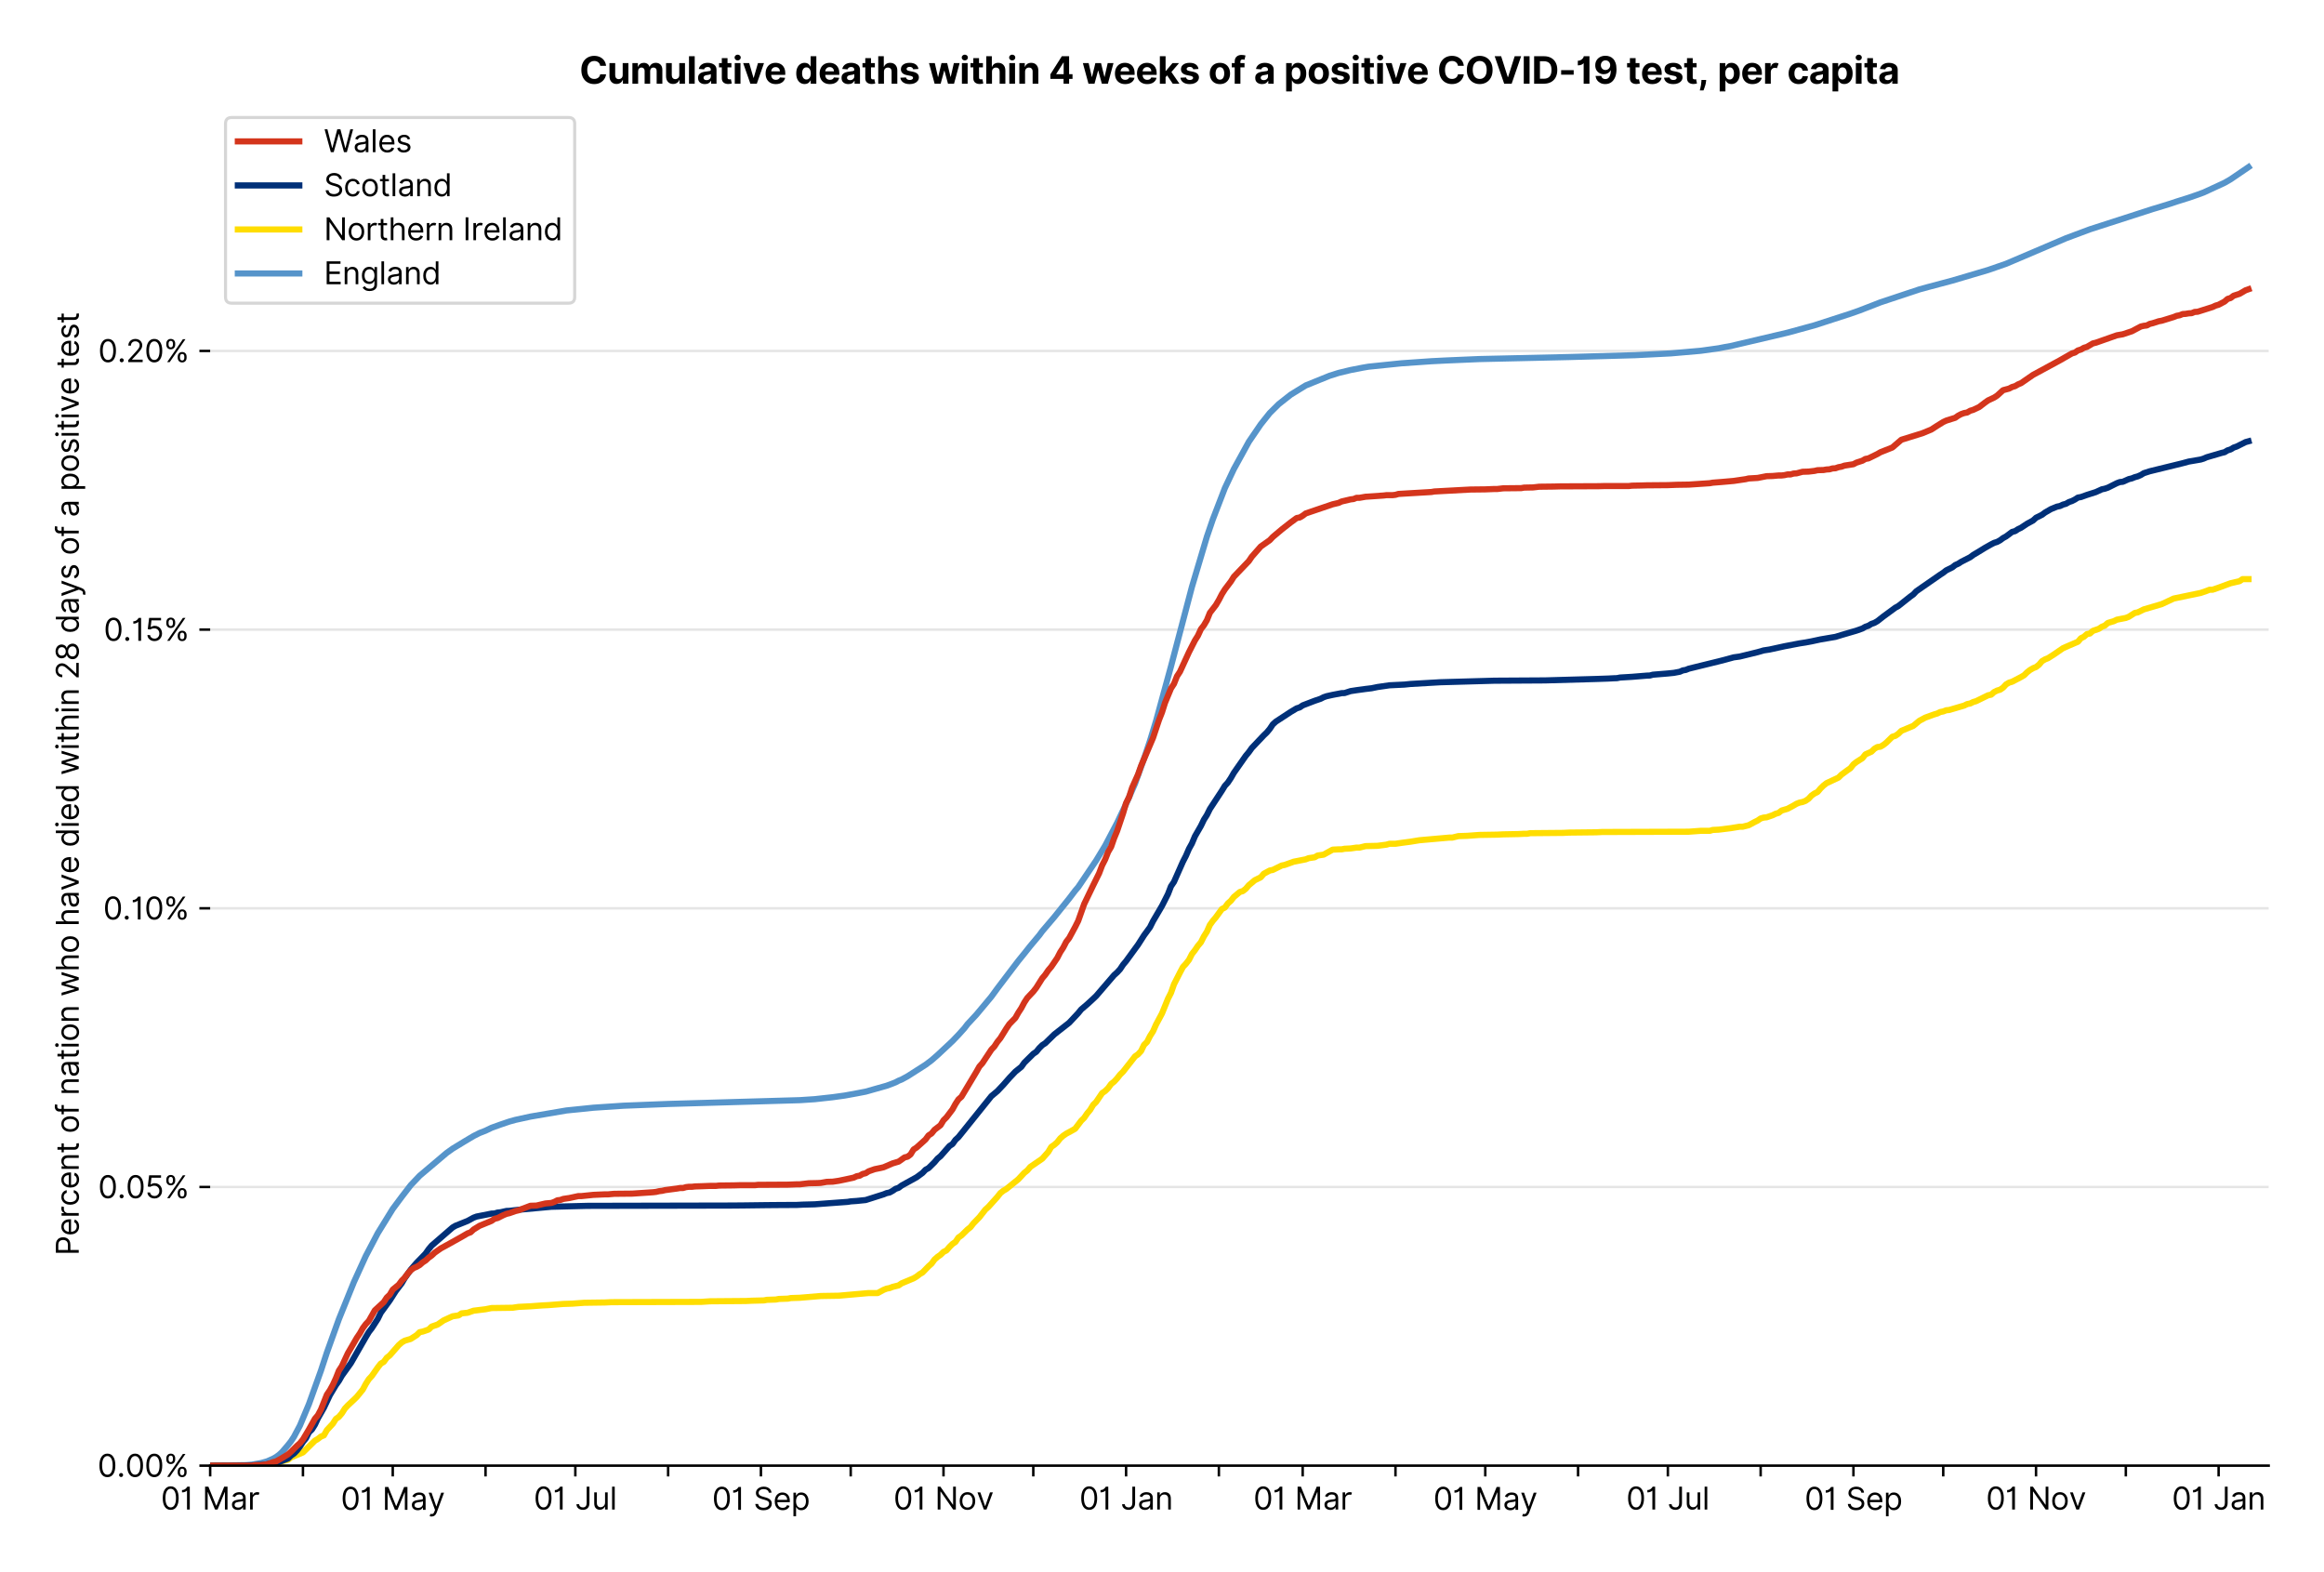 <?xml version="1.0" encoding="utf-8" standalone="no"?>
<!DOCTYPE svg PUBLIC "-//W3C//DTD SVG 1.1//EN"
  "http://www.w3.org/Graphics/SVG/1.1/DTD/svg11.dtd">
<svg xmlns:xlink="http://www.w3.org/1999/xlink" viewBox="0 0 755.962 511.234" xmlns="http://www.w3.org/2000/svg" version="1.1">
 <defs>
  <style type="text/css">*{stroke-linejoin: round; stroke-linecap: butt}</style>
 </defs>
 <g id="figure_1">
  <g id="patch_1">
   <path d="M 0 511.234 
L 755.962 511.234 
L 755.962 0 
L 0 0 
z
" style="fill: #ffffff"/>
  </g>
  <g id="axes_1">
   <g id="patch_2">
    <path d="M 68.362 476.745 
L 737.962 476.745 
L 737.962 33.225 
L 68.362 33.225 
z
" style="fill: #ffffff"/>
   </g>
   <g id="matplotlib.axis_1">
    <g id="xtick_1">
     <g id="line2d_1">
      <defs>
       <path id="mf174512e3c" d="M 0 0 
L 0 3.5 
" style="stroke: #000000; stroke-width: 0.8"/>
      </defs>
      <g>
       <use xlink:href="#mf174512e3c" x="68.362" y="476.745" style="stroke: #000000; stroke-width: 0.8"/>
      </g>
     </g>
     <g id="text_1">
      <!-- 01 Mar -->
      <g transform="translate(52.326 491.018)scale(0.1 -0.1)">
       <defs>
        <path id="Inter-Regular-30" d="M 2000 -64 
Q 1230 -64 806 561 
Q 382 1186 382 2327 
Q 382 3459 809 4088 
Q 1236 4718 2000 4718 
Q 2764 4718 3191 4088 
Q 3618 3459 3618 2327 
Q 3618 1186 3194 561 
Q 2771 -64 2000 -64 
z
M 2000 436 
Q 2509 436 2791 927 
Q 3073 1418 3073 2327 
Q 3073 3234 2789 3730 
Q 2505 4227 2000 4227 
Q 1496 4227 1211 3730 
Q 927 3234 927 2327 
Q 927 1418 1210 927 
Q 1493 436 2000 436 
z
" transform="scale(0.016)"/>
        <path id="Inter-Regular-31" d="M 1973 4655 
L 1973 0 
L 1409 0 
L 1409 3836 
L 1373 3836 
Q 1341 3773 1209 3692 
Q 1077 3611 868 3551 
Q 659 3491 391 3491 
L 391 3964 
Q 661 3964 859 4061 
Q 1057 4159 1190 4291 
Q 1323 4423 1392 4529 
Q 1461 4636 1473 4655 
L 1973 4655 
z
" transform="scale(0.016)"/>
        <path id="Inter-Regular-20" transform="scale(0.016)"/>
        <path id="Inter-Regular-4d" d="M 564 4655 
L 1236 4655 
L 2818 791 
L 2873 791 
L 4455 4655 
L 5127 4655 
L 5127 0 
L 4600 0 
L 4600 3536 
L 4555 3536 
L 3100 0 
L 2591 0 
L 1136 3536 
L 1091 3536 
L 1091 0 
L 564 0 
L 564 4655 
z
" transform="scale(0.016)"/>
        <path id="Inter-Regular-61" d="M 1518 -82 
Q 1186 -82 916 44 
Q 646 170 486 410 
Q 327 650 327 991 
Q 327 1291 445 1478 
Q 564 1666 761 1773 
Q 959 1880 1199 1933 
Q 1439 1986 1682 2018 
Q 2000 2059 2199 2080 
Q 2398 2102 2490 2154 
Q 2582 2207 2582 2336 
L 2582 2355 
Q 2582 2691 2399 2877 
Q 2216 3064 1846 3064 
Q 1461 3064 1243 2895 
Q 1025 2727 936 2536 
L 427 2718 
Q 564 3036 792 3214 
Q 1021 3393 1292 3464 
Q 1564 3536 1827 3536 
Q 1996 3536 2215 3496 
Q 2434 3457 2640 3334 
Q 2846 3211 2982 2963 
Q 3118 2716 3118 2300 
L 3118 0 
L 2582 0 
L 2582 473 
L 2555 473 
Q 2500 359 2373 229 
Q 2246 100 2034 9 
Q 1823 -82 1518 -82 
z
M 1600 400 
Q 1918 400 2137 525 
Q 2357 650 2469 847 
Q 2582 1045 2582 1264 
L 2582 1755 
Q 2548 1714 2433 1681 
Q 2318 1648 2169 1624 
Q 2021 1600 1881 1583 
Q 1741 1566 1655 1555 
Q 1446 1527 1265 1467 
Q 1084 1407 974 1287 
Q 864 1168 864 964 
Q 864 684 1072 542 
Q 1280 400 1600 400 
z
" transform="scale(0.016)"/>
        <path id="Inter-Regular-72" d="M 491 0 
L 491 3491 
L 1009 3491 
L 1009 2964 
L 1046 2964 
Q 1139 3223 1389 3384 
Q 1639 3545 1955 3545 
Q 2100 3545 2209 3511 
Q 2318 3477 2400 3418 
L 2218 2964 
Q 2161 2993 2085 3010 
Q 2009 3027 1909 3027 
Q 1527 3027 1277 2794 
Q 1027 2561 1027 2209 
L 1027 0 
L 491 0 
z
" transform="scale(0.016)"/>
       </defs>
       <use xlink:href="#Inter-Regular-30"/>
       <use xlink:href="#Inter-Regular-31" x="62.5"/>
       <use xlink:href="#Inter-Regular-20" x="106.676"/>
       <use xlink:href="#Inter-Regular-4d" x="134.801"/>
       <use xlink:href="#Inter-Regular-61" x="225.994"/>
       <use xlink:href="#Inter-Regular-72" x="282.386"/>
      </g>
     </g>
    </g>
    <g id="xtick_2">
     <g id="line2d_2">
      <g>
       <use xlink:href="#mf174512e3c" x="98.546" y="476.745" style="stroke: #000000; stroke-width: 0.8"/>
      </g>
     </g>
    </g>
    <g id="xtick_3">
     <g id="line2d_3">
      <g>
       <use xlink:href="#mf174512e3c" x="127.755" y="476.745" style="stroke: #000000; stroke-width: 0.8"/>
      </g>
     </g>
     <g id="text_2">
      <!-- 01 May -->
      <g transform="translate(110.852 491.117)scale(0.1 -0.1)">
       <defs>
        <path id="Inter-Regular-79" d="M 818 -1355 
Q 682 -1355 575 -1333 
Q 468 -1311 427 -1291 
L 564 -818 
Q 857 -893 1053 -814 
Q 1250 -736 1391 -345 
L 1509 -18 
L 218 3491 
L 800 3491 
L 1764 709 
L 1800 709 
L 2764 3491 
L 3346 3491 
L 1846 -564 
Q 1550 -1355 818 -1355 
z
" transform="scale(0.016)"/>
       </defs>
       <use xlink:href="#Inter-Regular-30"/>
       <use xlink:href="#Inter-Regular-31" x="62.5"/>
       <use xlink:href="#Inter-Regular-20" x="106.676"/>
       <use xlink:href="#Inter-Regular-4d" x="134.801"/>
       <use xlink:href="#Inter-Regular-61" x="225.994"/>
       <use xlink:href="#Inter-Regular-79" x="282.386"/>
      </g>
     </g>
    </g>
    <g id="xtick_4">
     <g id="line2d_4">
      <g>
       <use xlink:href="#mf174512e3c" x="157.938" y="476.745" style="stroke: #000000; stroke-width: 0.8"/>
      </g>
     </g>
    </g>
    <g id="xtick_5">
     <g id="line2d_5">
      <g>
       <use xlink:href="#mf174512e3c" x="187.148" y="476.745" style="stroke: #000000; stroke-width: 0.8"/>
      </g>
     </g>
     <g id="text_3">
      <!-- 01 Jul -->
      <g transform="translate(173.604 491.018)scale(0.1 -0.1)">
       <defs>
        <path id="Inter-Regular-4a" d="M 2346 4655 
L 2909 4655 
L 2909 1327 
Q 2909 657 2549 296 
Q 2189 -64 1582 -64 
Q 1200 -64 902 76 
Q 605 216 434 475 
Q 264 734 264 1091 
L 818 1091 
Q 818 795 1034 615 
Q 1250 436 1582 436 
Q 1948 436 2147 664 
Q 2346 893 2346 1327 
L 2346 4655 
z
" transform="scale(0.016)"/>
        <path id="Inter-Regular-75" d="M 2691 1427 
L 2691 3491 
L 3227 3491 
L 3227 0 
L 2691 0 
L 2691 591 
L 2655 591 
Q 2532 325 2273 140 
Q 2014 -45 1618 -45 
Q 1127 -45 809 280 
Q 491 605 491 1273 
L 491 3491 
L 1027 3491 
L 1027 1309 
Q 1027 927 1242 700 
Q 1457 473 1791 473 
Q 1991 473 2199 575 
Q 2407 677 2549 888 
Q 2691 1100 2691 1427 
z
" transform="scale(0.016)"/>
        <path id="Inter-Regular-6c" d="M 1027 4655 
L 1027 0 
L 491 0 
L 491 4655 
L 1027 4655 
z
" transform="scale(0.016)"/>
       </defs>
       <use xlink:href="#Inter-Regular-30"/>
       <use xlink:href="#Inter-Regular-31" x="62.5"/>
       <use xlink:href="#Inter-Regular-20" x="106.676"/>
       <use xlink:href="#Inter-Regular-4a" x="134.801"/>
       <use xlink:href="#Inter-Regular-75" x="189.063"/>
       <use xlink:href="#Inter-Regular-6c" x="247.159"/>
      </g>
     </g>
    </g>
    <g id="xtick_6">
     <g id="line2d_6">
      <g>
       <use xlink:href="#mf174512e3c" x="217.331" y="476.745" style="stroke: #000000; stroke-width: 0.8"/>
      </g>
     </g>
    </g>
    <g id="xtick_7">
     <g id="line2d_7">
      <g>
       <use xlink:href="#mf174512e3c" x="247.514" y="476.745" style="stroke: #000000; stroke-width: 0.8"/>
      </g>
     </g>
     <g id="text_4">
      <!-- 01 Sep -->
      <g transform="translate(231.626 491.117)scale(0.1 -0.1)">
       <defs>
        <path id="Inter-Regular-53" d="M 3109 3491 
Q 3068 3836 2777 4027 
Q 2486 4218 2064 4218 
Q 1600 4218 1318 3999 
Q 1036 3780 1036 3445 
Q 1036 3195 1189 3042 
Q 1343 2889 1553 2803 
Q 1764 2718 1936 2673 
L 2409 2545 
Q 2591 2498 2815 2414 
Q 3039 2330 3244 2185 
Q 3450 2041 3584 1816 
Q 3718 1591 3718 1264 
Q 3718 886 3521 581 
Q 3325 277 2949 97 
Q 2573 -82 2036 -82 
Q 1286 -82 845 272 
Q 405 627 364 1200 
L 946 1200 
Q 968 936 1124 764 
Q 1280 593 1519 510 
Q 1759 427 2036 427 
Q 2359 427 2616 533 
Q 2873 639 3023 828 
Q 3173 1018 3173 1273 
Q 3173 1505 3043 1650 
Q 2914 1795 2702 1886 
Q 2491 1977 2246 2045 
L 1673 2209 
Q 1127 2366 809 2657 
Q 491 2948 491 3418 
Q 491 3809 703 4101 
Q 916 4393 1276 4555 
Q 1636 4718 2082 4718 
Q 2532 4718 2882 4558 
Q 3232 4398 3437 4120 
Q 3643 3843 3655 3491 
L 3109 3491 
z
" transform="scale(0.016)"/>
        <path id="Inter-Regular-65" d="M 1955 -73 
Q 1450 -73 1085 151 
Q 721 375 524 778 
Q 327 1182 327 1718 
Q 327 2255 524 2665 
Q 721 3075 1074 3305 
Q 1427 3536 1900 3536 
Q 2173 3536 2439 3445 
Q 2705 3355 2923 3151 
Q 3141 2948 3270 2614 
Q 3400 2280 3400 1791 
L 3400 1564 
L 866 1564 
Q 884 1005 1183 707 
Q 1482 409 1955 409 
Q 2271 409 2498 545 
Q 2725 682 2827 955 
L 3346 809 
Q 3223 414 2854 170 
Q 2486 -73 1955 -73 
z
M 866 2027 
L 2855 2027 
Q 2855 2470 2595 2762 
Q 2336 3055 1900 3055 
Q 1593 3055 1368 2911 
Q 1143 2768 1013 2533 
Q 884 2298 866 2027 
z
" transform="scale(0.016)"/>
        <path id="Inter-Regular-70" d="M 491 -1309 
L 491 3491 
L 1009 3491 
L 1009 2936 
L 1073 2936 
Q 1132 3027 1237 3169 
Q 1343 3311 1542 3423 
Q 1741 3536 2082 3536 
Q 2523 3536 2859 3315 
Q 3196 3095 3384 2690 
Q 3573 2286 3573 1736 
Q 3573 1182 3384 776 
Q 3196 370 2861 148 
Q 2527 -73 2091 -73 
Q 1755 -73 1552 39 
Q 1350 152 1241 296 
Q 1132 441 1073 536 
L 1027 536 
L 1027 -1309 
L 491 -1309 
z
M 1018 1745 
Q 1018 1152 1276 780 
Q 1534 409 2018 409 
Q 2355 409 2581 587 
Q 2807 766 2921 1069 
Q 3036 1373 3036 1745 
Q 3036 2114 2923 2410 
Q 2811 2707 2585 2881 
Q 2359 3055 2018 3055 
Q 1527 3055 1272 2693 
Q 1018 2332 1018 1745 
z
" transform="scale(0.016)"/>
       </defs>
       <use xlink:href="#Inter-Regular-30"/>
       <use xlink:href="#Inter-Regular-31" x="62.5"/>
       <use xlink:href="#Inter-Regular-20" x="106.676"/>
       <use xlink:href="#Inter-Regular-53" x="134.801"/>
       <use xlink:href="#Inter-Regular-65" x="198.58"/>
       <use xlink:href="#Inter-Regular-70" x="256.818"/>
      </g>
     </g>
    </g>
    <g id="xtick_8">
     <g id="line2d_8">
      <g>
       <use xlink:href="#mf174512e3c" x="276.723" y="476.745" style="stroke: #000000; stroke-width: 0.8"/>
      </g>
     </g>
    </g>
    <g id="xtick_9">
     <g id="line2d_9">
      <g>
       <use xlink:href="#mf174512e3c" x="306.906" y="476.745" style="stroke: #000000; stroke-width: 0.8"/>
      </g>
     </g>
     <g id="text_5">
      <!-- 01 Nov -->
      <g transform="translate(290.635 491.018)scale(0.1 -0.1)">
       <defs>
        <path id="Inter-Regular-4e" d="M 4255 4655 
L 4255 0 
L 3709 0 
L 1173 3655 
L 1127 3655 
L 1127 0 
L 564 0 
L 564 4655 
L 1109 4655 
L 3655 991 
L 3700 991 
L 3700 4655 
L 4255 4655 
z
" transform="scale(0.016)"/>
        <path id="Inter-Regular-6f" d="M 1909 -73 
Q 1436 -73 1080 152 
Q 725 377 526 781 
Q 327 1186 327 1727 
Q 327 2273 526 2679 
Q 725 3086 1080 3311 
Q 1436 3536 1909 3536 
Q 2382 3536 2737 3311 
Q 3093 3086 3292 2679 
Q 3491 2273 3491 1727 
Q 3491 1186 3292 781 
Q 3093 377 2737 152 
Q 2382 -73 1909 -73 
z
M 1909 409 
Q 2268 409 2500 593 
Q 2732 777 2843 1077 
Q 2955 1377 2955 1727 
Q 2955 2077 2843 2379 
Q 2732 2682 2500 2868 
Q 2268 3055 1909 3055 
Q 1550 3055 1318 2868 
Q 1086 2682 975 2379 
Q 864 2077 864 1727 
Q 864 1377 975 1077 
Q 1086 777 1318 593 
Q 1550 409 1909 409 
z
" transform="scale(0.016)"/>
        <path id="Inter-Regular-76" d="M 3346 3491 
L 2055 0 
L 1509 0 
L 218 3491 
L 800 3491 
L 1764 709 
L 1800 709 
L 2764 3491 
L 3346 3491 
z
" transform="scale(0.016)"/>
       </defs>
       <use xlink:href="#Inter-Regular-30"/>
       <use xlink:href="#Inter-Regular-31" x="62.5"/>
       <use xlink:href="#Inter-Regular-20" x="106.676"/>
       <use xlink:href="#Inter-Regular-4e" x="134.801"/>
       <use xlink:href="#Inter-Regular-6f" x="210.085"/>
       <use xlink:href="#Inter-Regular-76" x="269.744"/>
      </g>
     </g>
    </g>
    <g id="xtick_10">
     <g id="line2d_10">
      <g>
       <use xlink:href="#mf174512e3c" x="336.116" y="476.745" style="stroke: #000000; stroke-width: 0.8"/>
      </g>
     </g>
    </g>
    <g id="xtick_11">
     <g id="line2d_11">
      <g>
       <use xlink:href="#mf174512e3c" x="366.299" y="476.745" style="stroke: #000000; stroke-width: 0.8"/>
      </g>
     </g>
     <g id="text_6">
      <!-- 01 Jan -->
      <g transform="translate(351.1 491.018)scale(0.1 -0.1)">
       <defs>
        <path id="Inter-Regular-6e" d="M 1027 2100 
L 1027 0 
L 491 0 
L 491 3491 
L 1009 3491 
L 1009 2945 
L 1055 2945 
Q 1177 3211 1427 3373 
Q 1677 3536 2073 3536 
Q 2602 3536 2928 3211 
Q 3255 2886 3255 2218 
L 3255 0 
L 2718 0 
L 2718 2182 
Q 2718 2593 2504 2824 
Q 2291 3055 1918 3055 
Q 1534 3055 1280 2806 
Q 1027 2557 1027 2100 
z
" transform="scale(0.016)"/>
       </defs>
       <use xlink:href="#Inter-Regular-30"/>
       <use xlink:href="#Inter-Regular-31" x="62.5"/>
       <use xlink:href="#Inter-Regular-20" x="106.676"/>
       <use xlink:href="#Inter-Regular-4a" x="134.801"/>
       <use xlink:href="#Inter-Regular-61" x="189.063"/>
       <use xlink:href="#Inter-Regular-6e" x="245.455"/>
      </g>
     </g>
    </g>
    <g id="xtick_12">
     <g id="line2d_12">
      <g>
       <use xlink:href="#mf174512e3c" x="396.482" y="476.745" style="stroke: #000000; stroke-width: 0.8"/>
      </g>
     </g>
    </g>
    <g id="xtick_13">
     <g id="line2d_13">
      <g>
       <use xlink:href="#mf174512e3c" x="423.744" y="476.745" style="stroke: #000000; stroke-width: 0.8"/>
      </g>
     </g>
     <g id="text_7">
      <!-- 01 Mar -->
      <g transform="translate(407.708 491.018)scale(0.1 -0.1)">
       <use xlink:href="#Inter-Regular-30"/>
       <use xlink:href="#Inter-Regular-31" x="62.5"/>
       <use xlink:href="#Inter-Regular-20" x="106.676"/>
       <use xlink:href="#Inter-Regular-4d" x="134.801"/>
       <use xlink:href="#Inter-Regular-61" x="225.994"/>
       <use xlink:href="#Inter-Regular-72" x="282.386"/>
      </g>
     </g>
    </g>
    <g id="xtick_14">
     <g id="line2d_14">
      <g>
       <use xlink:href="#mf174512e3c" x="453.927" y="476.745" style="stroke: #000000; stroke-width: 0.8"/>
      </g>
     </g>
    </g>
    <g id="xtick_15">
     <g id="line2d_15">
      <g>
       <use xlink:href="#mf174512e3c" x="483.137" y="476.745" style="stroke: #000000; stroke-width: 0.8"/>
      </g>
     </g>
     <g id="text_8">
      <!-- 01 May -->
      <g transform="translate(466.234 491.117)scale(0.1 -0.1)">
       <use xlink:href="#Inter-Regular-30"/>
       <use xlink:href="#Inter-Regular-31" x="62.5"/>
       <use xlink:href="#Inter-Regular-20" x="106.676"/>
       <use xlink:href="#Inter-Regular-4d" x="134.801"/>
       <use xlink:href="#Inter-Regular-61" x="225.994"/>
       <use xlink:href="#Inter-Regular-79" x="282.386"/>
      </g>
     </g>
    </g>
    <g id="xtick_16">
     <g id="line2d_16">
      <g>
       <use xlink:href="#mf174512e3c" x="513.32" y="476.745" style="stroke: #000000; stroke-width: 0.8"/>
      </g>
     </g>
    </g>
    <g id="xtick_17">
     <g id="line2d_17">
      <g>
       <use xlink:href="#mf174512e3c" x="542.53" y="476.745" style="stroke: #000000; stroke-width: 0.8"/>
      </g>
     </g>
     <g id="text_9">
      <!-- 01 Jul -->
      <g transform="translate(528.986 491.018)scale(0.1 -0.1)">
       <use xlink:href="#Inter-Regular-30"/>
       <use xlink:href="#Inter-Regular-31" x="62.5"/>
       <use xlink:href="#Inter-Regular-20" x="106.676"/>
       <use xlink:href="#Inter-Regular-4a" x="134.801"/>
       <use xlink:href="#Inter-Regular-75" x="189.063"/>
       <use xlink:href="#Inter-Regular-6c" x="247.159"/>
      </g>
     </g>
    </g>
    <g id="xtick_18">
     <g id="line2d_18">
      <g>
       <use xlink:href="#mf174512e3c" x="572.713" y="476.745" style="stroke: #000000; stroke-width: 0.8"/>
      </g>
     </g>
    </g>
    <g id="xtick_19">
     <g id="line2d_19">
      <g>
       <use xlink:href="#mf174512e3c" x="602.896" y="476.745" style="stroke: #000000; stroke-width: 0.8"/>
      </g>
     </g>
     <g id="text_10">
      <!-- 01 Sep -->
      <g transform="translate(587.008 491.117)scale(0.1 -0.1)">
       <use xlink:href="#Inter-Regular-30"/>
       <use xlink:href="#Inter-Regular-31" x="62.5"/>
       <use xlink:href="#Inter-Regular-20" x="106.676"/>
       <use xlink:href="#Inter-Regular-53" x="134.801"/>
       <use xlink:href="#Inter-Regular-65" x="198.58"/>
       <use xlink:href="#Inter-Regular-70" x="256.818"/>
      </g>
     </g>
    </g>
    <g id="xtick_20">
     <g id="line2d_20">
      <g>
       <use xlink:href="#mf174512e3c" x="632.105" y="476.745" style="stroke: #000000; stroke-width: 0.8"/>
      </g>
     </g>
    </g>
    <g id="xtick_21">
     <g id="line2d_21">
      <g>
       <use xlink:href="#mf174512e3c" x="662.288" y="476.745" style="stroke: #000000; stroke-width: 0.8"/>
      </g>
     </g>
     <g id="text_11">
      <!-- 01 Nov -->
      <g transform="translate(646.017 491.018)scale(0.1 -0.1)">
       <use xlink:href="#Inter-Regular-30"/>
       <use xlink:href="#Inter-Regular-31" x="62.5"/>
       <use xlink:href="#Inter-Regular-20" x="106.676"/>
       <use xlink:href="#Inter-Regular-4e" x="134.801"/>
       <use xlink:href="#Inter-Regular-6f" x="210.085"/>
       <use xlink:href="#Inter-Regular-76" x="269.744"/>
      </g>
     </g>
    </g>
    <g id="xtick_22">
     <g id="line2d_22">
      <g>
       <use xlink:href="#mf174512e3c" x="691.498" y="476.745" style="stroke: #000000; stroke-width: 0.8"/>
      </g>
     </g>
    </g>
    <g id="xtick_23">
     <g id="line2d_23">
      <g>
       <use xlink:href="#mf174512e3c" x="721.681" y="476.745" style="stroke: #000000; stroke-width: 0.8"/>
      </g>
     </g>
     <g id="text_12">
      <!-- 01 Jan -->
      <g transform="translate(706.482 491.018)scale(0.1 -0.1)">
       <use xlink:href="#Inter-Regular-30"/>
       <use xlink:href="#Inter-Regular-31" x="62.5"/>
       <use xlink:href="#Inter-Regular-20" x="106.676"/>
       <use xlink:href="#Inter-Regular-4a" x="134.801"/>
       <use xlink:href="#Inter-Regular-61" x="189.063"/>
       <use xlink:href="#Inter-Regular-6e" x="245.455"/>
      </g>
     </g>
    </g>
   </g>
   <g id="matplotlib.axis_2">
    <g id="ytick_1">
     <g id="line2d_24">
      <path d="M 68.362 476.745 
L 737.962 476.745 
" clip-path="url(#p4e0a3edb8e)" style="fill: none; stroke: #e5e5e5; stroke-width: 0.8; stroke-linecap: square"/>
     </g>
     <g id="line2d_25">
      <defs>
       <path id="m864520be79" d="M 0 0 
L -3.5 0 
" style="stroke: #000000; stroke-width: 0.8"/>
      </defs>
      <g>
       <use xlink:href="#m864520be79" x="68.362" y="476.745" style="stroke: #000000; stroke-width: 0.8"/>
      </g>
     </g>
     <g id="text_13">
      <!-- 0.00% -->
      <g transform="translate(31.731 480.382)scale(0.1 -0.1)">
       <defs>
        <path id="Inter-Regular-2e" d="M 882 -36 
Q 714 -36 593 84 
Q 473 205 473 373 
Q 473 541 593 661 
Q 714 782 882 782 
Q 1050 782 1170 661 
Q 1291 541 1291 373 
Q 1291 205 1170 84 
Q 1050 -36 882 -36 
z
" transform="scale(0.016)"/>
        <path id="Inter-Regular-25" d="M 2855 873 
L 2855 1118 
Q 2855 1373 2960 1585 
Q 3066 1798 3269 1926 
Q 3473 2055 3764 2055 
Q 4059 2055 4259 1926 
Q 4459 1798 4561 1585 
Q 4664 1373 4664 1118 
L 4664 873 
Q 4664 618 4560 405 
Q 4457 193 4256 64 
Q 4055 -64 3764 -64 
Q 3468 -64 3266 64 
Q 3064 193 2959 405 
Q 2855 618 2855 873 
z
M 536 3536 
L 536 3782 
Q 536 4036 642 4248 
Q 748 4461 951 4589 
Q 1155 4718 1446 4718 
Q 1741 4718 1941 4589 
Q 2141 4461 2243 4248 
Q 2346 4036 2346 3782 
L 2346 3536 
Q 2346 3282 2242 3069 
Q 2139 2857 1937 2728 
Q 1736 2600 1446 2600 
Q 1150 2600 948 2728 
Q 746 2857 641 3069 
Q 536 3282 536 3536 
z
M 709 0 
L 3909 4655 
L 4427 4655 
L 1227 0 
L 709 0 
z
M 3318 1118 
L 3318 873 
Q 3318 661 3418 494 
Q 3518 327 3764 327 
Q 4002 327 4101 494 
Q 4200 661 4200 873 
L 4200 1118 
Q 4200 1330 4104 1497 
Q 4009 1664 3764 1664 
Q 3525 1664 3421 1497 
Q 3318 1330 3318 1118 
z
M 1000 3782 
L 1000 3536 
Q 1000 3325 1100 3158 
Q 1200 2991 1446 2991 
Q 1684 2991 1783 3158 
Q 1882 3325 1882 3536 
L 1882 3782 
Q 1882 3993 1786 4160 
Q 1691 4327 1446 4327 
Q 1207 4327 1103 4160 
Q 1000 3993 1000 3782 
z
" transform="scale(0.016)"/>
       </defs>
       <use xlink:href="#Inter-Regular-30"/>
       <use xlink:href="#Inter-Regular-2e" x="62.5"/>
       <use xlink:href="#Inter-Regular-30" x="90.057"/>
       <use xlink:href="#Inter-Regular-30" x="152.557"/>
       <use xlink:href="#Inter-Regular-25" x="215.057"/>
      </g>
     </g>
    </g>
    <g id="ytick_2">
     <g id="line2d_26">
      <path d="M 68.362 386.097 
L 737.962 386.097 
" clip-path="url(#p4e0a3edb8e)" style="fill: none; stroke: #e5e5e5; stroke-width: 0.8; stroke-linecap: square"/>
     </g>
     <g id="line2d_27">
      <g>
       <use xlink:href="#m864520be79" x="68.362" y="386.097" style="stroke: #000000; stroke-width: 0.8"/>
      </g>
     </g>
     <g id="text_14">
      <!-- 0.05% -->
      <g transform="translate(31.902 389.733)scale(0.1 -0.1)">
       <defs>
        <path id="Inter-Regular-35" d="M 1936 -64 
Q 1536 -64 1216 95 
Q 896 255 702 532 
Q 509 809 491 1164 
L 1036 1164 
Q 1068 848 1324 642 
Q 1580 436 1936 436 
Q 2223 436 2447 570 
Q 2671 705 2799 940 
Q 2927 1175 2927 1473 
Q 2927 1777 2794 2017 
Q 2661 2257 2429 2395 
Q 2198 2534 1900 2536 
Q 1686 2539 1461 2472 
Q 1236 2405 1091 2300 
L 564 2364 
L 846 4655 
L 3264 4655 
L 3264 4155 
L 1318 4155 
L 1155 2782 
L 1182 2782 
Q 1325 2895 1541 2970 
Q 1757 3045 1991 3045 
Q 2418 3045 2753 2842 
Q 3089 2639 3281 2286 
Q 3473 1934 3473 1482 
Q 3473 1036 3274 687 
Q 3075 339 2727 137 
Q 2380 -64 1936 -64 
z
" transform="scale(0.016)"/>
       </defs>
       <use xlink:href="#Inter-Regular-30"/>
       <use xlink:href="#Inter-Regular-2e" x="62.5"/>
       <use xlink:href="#Inter-Regular-30" x="90.057"/>
       <use xlink:href="#Inter-Regular-35" x="152.557"/>
       <use xlink:href="#Inter-Regular-25" x="213.352"/>
      </g>
     </g>
    </g>
    <g id="ytick_3">
     <g id="line2d_28">
      <path d="M 68.362 295.448 
L 737.962 295.448 
" clip-path="url(#p4e0a3edb8e)" style="fill: none; stroke: #e5e5e5; stroke-width: 0.8; stroke-linecap: square"/>
     </g>
     <g id="line2d_29">
      <g>
       <use xlink:href="#m864520be79" x="68.362" y="295.448" style="stroke: #000000; stroke-width: 0.8"/>
      </g>
     </g>
     <g id="text_15">
      <!-- 0.10% -->
      <g transform="translate(33.564 299.085)scale(0.1 -0.1)">
       <use xlink:href="#Inter-Regular-30"/>
       <use xlink:href="#Inter-Regular-2e" x="62.5"/>
       <use xlink:href="#Inter-Regular-31" x="90.057"/>
       <use xlink:href="#Inter-Regular-30" x="134.233"/>
       <use xlink:href="#Inter-Regular-25" x="196.733"/>
      </g>
     </g>
    </g>
    <g id="ytick_4">
     <g id="line2d_30">
      <path d="M 68.362 204.8 
L 737.962 204.8 
" clip-path="url(#p4e0a3edb8e)" style="fill: none; stroke: #e5e5e5; stroke-width: 0.8; stroke-linecap: square"/>
     </g>
     <g id="line2d_31">
      <g>
       <use xlink:href="#m864520be79" x="68.362" y="204.8" style="stroke: #000000; stroke-width: 0.8"/>
      </g>
     </g>
     <g id="text_16">
      <!-- 0.15% -->
      <g transform="translate(33.734 208.436)scale(0.1 -0.1)">
       <use xlink:href="#Inter-Regular-30"/>
       <use xlink:href="#Inter-Regular-2e" x="62.5"/>
       <use xlink:href="#Inter-Regular-31" x="90.057"/>
       <use xlink:href="#Inter-Regular-35" x="134.233"/>
       <use xlink:href="#Inter-Regular-25" x="195.028"/>
      </g>
     </g>
    </g>
    <g id="ytick_5">
     <g id="line2d_32">
      <path d="M 68.362 114.151 
L 737.962 114.151 
" clip-path="url(#p4e0a3edb8e)" style="fill: none; stroke: #e5e5e5; stroke-width: 0.8; stroke-linecap: square"/>
     </g>
     <g id="line2d_33">
      <g>
       <use xlink:href="#m864520be79" x="68.362" y="114.151" style="stroke: #000000; stroke-width: 0.8"/>
      </g>
     </g>
     <g id="text_17">
      <!-- 0.20% -->
      <g transform="translate(31.93 117.788)scale(0.1 -0.1)">
       <defs>
        <path id="Inter-Regular-32" d="M 482 0 
L 482 409 
L 2018 2091 
Q 2289 2386 2464 2605 
Q 2639 2825 2724 3019 
Q 2809 3214 2809 3427 
Q 2809 3795 2553 4011 
Q 2298 4227 1918 4227 
Q 1514 4227 1275 3985 
Q 1036 3743 1036 3345 
L 500 3345 
Q 500 3755 688 4064 
Q 877 4373 1203 4545 
Q 1530 4718 1936 4718 
Q 2346 4718 2661 4545 
Q 2977 4373 3156 4079 
Q 3336 3786 3336 3427 
Q 3336 3170 3244 2926 
Q 3152 2682 2926 2383 
Q 2700 2084 2300 1655 
L 1255 536 
L 1255 500 
L 3418 500 
L 3418 0 
L 482 0 
z
" transform="scale(0.016)"/>
       </defs>
       <use xlink:href="#Inter-Regular-30"/>
       <use xlink:href="#Inter-Regular-2e" x="62.5"/>
       <use xlink:href="#Inter-Regular-32" x="90.057"/>
       <use xlink:href="#Inter-Regular-30" x="150.568"/>
       <use xlink:href="#Inter-Regular-25" x="213.068"/>
      </g>
     </g>
    </g>
    <g id="text_18">
     <!-- Percent of nation who have died within 28 days of a positive test -->
     <g transform="translate(25.614 408.396)rotate(-90)scale(0.1 -0.1)">
      <defs>
       <path id="Inter-Regular-50" d="M 564 0 
L 564 4655 
L 2136 4655 
Q 2684 4655 3033 4458 
Q 3382 4261 3550 3927 
Q 3718 3593 3718 3182 
Q 3718 2770 3551 2434 
Q 3384 2098 3036 1899 
Q 2689 1700 2146 1700 
L 1127 1700 
L 1127 0 
L 564 0 
z
M 1127 2200 
L 2127 2200 
Q 2689 2200 2926 2482 
Q 3164 2764 3164 3182 
Q 3164 3602 2925 3878 
Q 2686 4155 2118 4155 
L 1127 4155 
L 1127 2200 
z
" transform="scale(0.016)"/>
       <path id="Inter-Regular-63" d="M 1909 -73 
Q 1418 -73 1063 159 
Q 709 391 518 798 
Q 327 1205 327 1727 
Q 327 2259 524 2667 
Q 721 3075 1074 3305 
Q 1427 3536 1900 3536 
Q 2268 3536 2563 3400 
Q 2859 3264 3047 3018 
Q 3236 2773 3282 2445 
L 2746 2445 
Q 2684 2684 2474 2869 
Q 2264 3055 1909 3055 
Q 1439 3055 1151 2697 
Q 864 2339 864 1745 
Q 864 1139 1148 774 
Q 1432 409 1909 409 
Q 2223 409 2447 570 
Q 2671 732 2746 1018 
L 3282 1018 
Q 3236 709 3058 462 
Q 2880 216 2588 71 
Q 2296 -73 1909 -73 
z
" transform="scale(0.016)"/>
       <path id="Inter-Regular-74" d="M 2009 3491 
L 2009 3036 
L 1264 3036 
L 1264 1000 
Q 1264 773 1331 660 
Q 1398 548 1503 510 
Q 1609 473 1727 473 
Q 1816 473 1873 483 
Q 1930 493 1964 500 
L 2073 18 
Q 2018 -2 1920 -23 
Q 1823 -45 1673 -45 
Q 1446 -45 1228 52 
Q 1011 150 869 350 
Q 727 550 727 855 
L 727 3036 
L 200 3036 
L 200 3491 
L 727 3491 
L 727 4327 
L 1264 4327 
L 1264 3491 
L 2009 3491 
z
" transform="scale(0.016)"/>
       <path id="Inter-Regular-66" d="M 2046 3491 
L 2046 3036 
L 1264 3036 
L 1264 0 
L 727 0 
L 727 3036 
L 164 3036 
L 164 3491 
L 727 3491 
L 727 3973 
Q 727 4273 868 4473 
Q 1009 4673 1234 4773 
Q 1459 4873 1709 4873 
Q 1907 4873 2032 4841 
Q 2157 4809 2218 4782 
L 2064 4318 
Q 2023 4332 1951 4352 
Q 1880 4373 1764 4373 
Q 1498 4373 1381 4239 
Q 1264 4105 1264 3845 
L 1264 3491 
L 2046 3491 
z
" transform="scale(0.016)"/>
       <path id="Inter-Regular-69" d="M 491 0 
L 491 3491 
L 1027 3491 
L 1027 0 
L 491 0 
z
M 764 4073 
Q 607 4073 494 4179 
Q 382 4286 382 4436 
Q 382 4586 494 4693 
Q 607 4800 764 4800 
Q 921 4800 1033 4693 
Q 1146 4586 1146 4436 
Q 1146 4286 1033 4179 
Q 921 4073 764 4073 
z
" transform="scale(0.016)"/>
       <path id="Inter-Regular-77" d="M 1282 0 
L 218 3491 
L 782 3491 
L 1536 818 
L 1573 818 
L 2318 3491 
L 2891 3491 
L 3627 827 
L 3664 827 
L 4418 3491 
L 4982 3491 
L 3918 0 
L 3391 0 
L 2627 2682 
L 2573 2682 
L 1809 0 
L 1282 0 
z
" transform="scale(0.016)"/>
       <path id="Inter-Regular-68" d="M 1027 2100 
L 1027 0 
L 491 0 
L 491 4655 
L 1027 4655 
L 1027 2945 
L 1073 2945 
Q 1196 3216 1442 3376 
Q 1689 3536 2100 3536 
Q 2636 3536 2963 3213 
Q 3291 2891 3291 2218 
L 3291 0 
L 2755 0 
L 2755 2182 
Q 2755 2598 2540 2826 
Q 2325 3055 1946 3055 
Q 1548 3055 1287 2806 
Q 1027 2557 1027 2100 
z
" transform="scale(0.016)"/>
       <path id="Inter-Regular-64" d="M 1809 -73 
Q 1373 -73 1039 148 
Q 705 370 516 776 
Q 327 1182 327 1736 
Q 327 2286 516 2690 
Q 705 3095 1041 3315 
Q 1377 3536 1818 3536 
Q 2159 3536 2358 3423 
Q 2557 3311 2662 3169 
Q 2768 3027 2827 2936 
L 2873 2936 
L 2873 4655 
L 3409 4655 
L 3409 0 
L 2891 0 
L 2891 536 
L 2827 536 
Q 2768 441 2659 296 
Q 2550 152 2348 39 
Q 2146 -73 1809 -73 
z
M 1882 409 
Q 2366 409 2624 780 
Q 2882 1152 2882 1745 
Q 2882 2332 2627 2693 
Q 2373 3055 1882 3055 
Q 1541 3055 1315 2881 
Q 1089 2707 976 2410 
Q 864 2114 864 1745 
Q 864 1373 978 1069 
Q 1093 766 1319 587 
Q 1546 409 1882 409 
z
" transform="scale(0.016)"/>
       <path id="Inter-Regular-38" d="M 1973 -64 
Q 1505 -64 1147 103 
Q 789 270 589 564 
Q 389 859 391 1236 
Q 389 1532 507 1783 
Q 625 2034 830 2203 
Q 1036 2373 1291 2418 
L 1291 2445 
Q 957 2532 759 2821 
Q 561 3111 564 3482 
Q 561 3836 743 4115 
Q 925 4395 1244 4556 
Q 1564 4718 1973 4718 
Q 2377 4718 2695 4556 
Q 3014 4395 3197 4115 
Q 3380 3836 3382 3482 
Q 3380 3111 3181 2821 
Q 2982 2532 2655 2445 
L 2655 2418 
Q 2907 2373 3109 2203 
Q 3311 2034 3431 1783 
Q 3552 1532 3555 1236 
Q 3552 859 3351 564 
Q 3150 270 2794 103 
Q 2439 -64 1973 -64 
z
M 1973 436 
Q 2446 436 2722 662 
Q 2998 889 3000 1264 
Q 2998 1527 2864 1729 
Q 2730 1932 2499 2048 
Q 2268 2164 1973 2164 
Q 1675 2164 1442 2048 
Q 1209 1932 1076 1729 
Q 943 1527 946 1264 
Q 943 889 1218 662 
Q 1493 436 1973 436 
z
M 1973 2645 
Q 2348 2645 2591 2864 
Q 2834 3084 2836 3445 
Q 2834 3800 2596 4013 
Q 2359 4227 1973 4227 
Q 1582 4227 1344 4013 
Q 1107 3800 1109 3445 
Q 1107 3084 1349 2864 
Q 1591 2645 1973 2645 
z
" transform="scale(0.016)"/>
       <path id="Inter-Regular-73" d="M 2964 2709 
L 2482 2573 
Q 2411 2755 2245 2914 
Q 2080 3073 1727 3073 
Q 1407 3073 1194 2926 
Q 982 2780 982 2555 
Q 982 2355 1127 2239 
Q 1273 2123 1582 2045 
L 2100 1918 
Q 3027 1691 3027 973 
Q 3027 673 2855 436 
Q 2684 200 2377 63 
Q 2071 -73 1664 -73 
Q 1130 -73 780 159 
Q 430 391 336 836 
L 846 964 
Q 989 400 1655 400 
Q 2030 400 2251 560 
Q 2473 720 2473 945 
Q 2473 1316 1955 1436 
L 1373 1573 
Q 893 1686 669 1926 
Q 446 2166 446 2527 
Q 446 2823 613 3050 
Q 780 3277 1069 3406 
Q 1359 3536 1727 3536 
Q 2246 3536 2542 3309 
Q 2839 3082 2964 2709 
z
" transform="scale(0.016)"/>
      </defs>
      <use xlink:href="#Inter-Regular-50"/>
      <use xlink:href="#Inter-Regular-65" x="63.494"/>
      <use xlink:href="#Inter-Regular-72" x="121.733"/>
      <use xlink:href="#Inter-Regular-63" x="160.085"/>
      <use xlink:href="#Inter-Regular-65" x="215.909"/>
      <use xlink:href="#Inter-Regular-6e" x="274.148"/>
      <use xlink:href="#Inter-Regular-74" x="332.671"/>
      <use xlink:href="#Inter-Regular-20" x="369.034"/>
      <use xlink:href="#Inter-Regular-6f" x="397.159"/>
      <use xlink:href="#Inter-Regular-66" x="456.818"/>
      <use xlink:href="#Inter-Regular-20" x="492.898"/>
      <use xlink:href="#Inter-Regular-6e" x="521.023"/>
      <use xlink:href="#Inter-Regular-61" x="579.546"/>
      <use xlink:href="#Inter-Regular-74" x="635.938"/>
      <use xlink:href="#Inter-Regular-69" x="672.301"/>
      <use xlink:href="#Inter-Regular-6f" x="696.023"/>
      <use xlink:href="#Inter-Regular-6e" x="755.682"/>
      <use xlink:href="#Inter-Regular-20" x="814.205"/>
      <use xlink:href="#Inter-Regular-77" x="842.33"/>
      <use xlink:href="#Inter-Regular-68" x="923.58"/>
      <use xlink:href="#Inter-Regular-6f" x="982.671"/>
      <use xlink:href="#Inter-Regular-20" x="1042.33"/>
      <use xlink:href="#Inter-Regular-68" x="1070.455"/>
      <use xlink:href="#Inter-Regular-61" x="1129.546"/>
      <use xlink:href="#Inter-Regular-76" x="1185.938"/>
      <use xlink:href="#Inter-Regular-65" x="1241.62"/>
      <use xlink:href="#Inter-Regular-20" x="1299.858"/>
      <use xlink:href="#Inter-Regular-64" x="1327.983"/>
      <use xlink:href="#Inter-Regular-69" x="1390.057"/>
      <use xlink:href="#Inter-Regular-65" x="1413.779"/>
      <use xlink:href="#Inter-Regular-64" x="1472.017"/>
      <use xlink:href="#Inter-Regular-20" x="1534.091"/>
      <use xlink:href="#Inter-Regular-77" x="1562.216"/>
      <use xlink:href="#Inter-Regular-69" x="1643.466"/>
      <use xlink:href="#Inter-Regular-74" x="1667.188"/>
      <use xlink:href="#Inter-Regular-68" x="1703.551"/>
      <use xlink:href="#Inter-Regular-69" x="1762.642"/>
      <use xlink:href="#Inter-Regular-6e" x="1786.364"/>
      <use xlink:href="#Inter-Regular-20" x="1844.887"/>
      <use xlink:href="#Inter-Regular-32" x="1873.012"/>
      <use xlink:href="#Inter-Regular-38" x="1933.523"/>
      <use xlink:href="#Inter-Regular-20" x="1995.171"/>
      <use xlink:href="#Inter-Regular-64" x="2023.296"/>
      <use xlink:href="#Inter-Regular-61" x="2085.37"/>
      <use xlink:href="#Inter-Regular-79" x="2141.762"/>
      <use xlink:href="#Inter-Regular-73" x="2197.444"/>
      <use xlink:href="#Inter-Regular-20" x="2249.716"/>
      <use xlink:href="#Inter-Regular-6f" x="2277.841"/>
      <use xlink:href="#Inter-Regular-66" x="2337.5"/>
      <use xlink:href="#Inter-Regular-20" x="2373.58"/>
      <use xlink:href="#Inter-Regular-61" x="2401.705"/>
      <use xlink:href="#Inter-Regular-20" x="2458.097"/>
      <use xlink:href="#Inter-Regular-70" x="2486.222"/>
      <use xlink:href="#Inter-Regular-6f" x="2547.16"/>
      <use xlink:href="#Inter-Regular-73" x="2606.819"/>
      <use xlink:href="#Inter-Regular-69" x="2659.091"/>
      <use xlink:href="#Inter-Regular-74" x="2682.813"/>
      <use xlink:href="#Inter-Regular-69" x="2719.177"/>
      <use xlink:href="#Inter-Regular-76" x="2742.898"/>
      <use xlink:href="#Inter-Regular-65" x="2798.58"/>
      <use xlink:href="#Inter-Regular-20" x="2856.819"/>
      <use xlink:href="#Inter-Regular-74" x="2884.944"/>
      <use xlink:href="#Inter-Regular-65" x="2921.307"/>
      <use xlink:href="#Inter-Regular-73" x="2979.546"/>
      <use xlink:href="#Inter-Regular-74" x="3031.819"/>
     </g>
    </g>
   </g>
   <g id="line2d_34">
    <path d="M 69.336 476.742 
L 80.046 476.575 
L 81.994 476.408 
L 84.915 475.895 
L 86.862 475.354 
L 88.809 474.491 
L 89.783 473.937 
L 90.756 473.234 
L 91.73 472.343 
L 93.677 470.064 
L 94.651 468.833 
L 95.625 467.345 
L 97.572 463.678 
L 100.493 456.711 
L 104.388 445.865 
L 106.335 439.934 
L 110.229 429.111 
L 115.098 417.079 
L 118.992 408.532 
L 122.887 401.117 
L 127.755 393.227 
L 130.676 389.303 
L 133.597 385.516 
L 136.518 382.439 
L 145.281 375.027 
L 147.228 373.632 
L 151.123 371.263 
L 154.044 369.525 
L 155.991 368.538 
L 157.938 367.784 
L 159.886 366.845 
L 162.806 365.793 
L 165.727 364.8 
L 167.675 364.261 
L 172.543 363.2 
L 184.227 361.209 
L 192.99 360.314 
L 202.726 359.664 
L 217.331 359.09 
L 260.171 357.856 
L 265.04 357.535 
L 270.881 356.891 
L 274.776 356.355 
L 278.671 355.643 
L 281.592 355.082 
L 288.407 353.159 
L 290.354 352.437 
L 291.328 352.046 
L 292.302 351.527 
L 293.275 351.142 
L 295.223 350.084 
L 301.065 346.349 
L 303.012 344.891 
L 304.959 343.192 
L 309.827 338.642 
L 311.775 336.61 
L 313.722 334.449 
L 314.696 333.163 
L 317.617 330.015 
L 322.485 324.183 
L 324.432 321.513 
L 329.3 315.104 
L 331.248 312.546 
L 333.195 310.151 
L 335.142 307.698 
L 338.063 304.214 
L 339.037 302.893 
L 342.932 298.315 
L 347.8 292.259 
L 349.747 289.694 
L 350.721 288.559 
L 356.563 279.903 
L 359.484 275.078 
L 363.378 267.669 
L 366.299 261.514 
L 369.22 254.861 
L 372.141 246.744 
L 374.088 240.922 
L 376.036 234.561 
L 380.904 216.758 
L 387.719 190.893 
L 392.588 174.565 
L 394.535 168.874 
L 398.429 158.776 
L 401.35 152.585 
L 406.219 143.72 
L 410.113 138.011 
L 413.034 134.349 
L 415.955 131.455 
L 419.85 128.383 
L 424.718 125.382 
L 432.507 122.228 
L 435.428 121.304 
L 439.323 120.362 
L 443.217 119.605 
L 445.165 119.272 
L 455.875 118.172 
L 465.611 117.496 
L 470.48 117.252 
L 481.19 116.794 
L 510.399 116.133 
L 531.819 115.531 
L 543.503 114.944 
L 553.24 114.098 
L 559.082 113.283 
L 561.029 112.902 
L 562.976 112.555 
L 581.476 108.205 
L 590.238 105.81 
L 601.922 102.027 
L 604.843 100.998 
L 609.711 99.116 
L 611.659 98.353 
L 624.316 94.147 
L 627.237 93.345 
L 635.026 91.278 
L 646.71 87.822 
L 652.552 85.799 
L 672.025 77.502 
L 679.814 74.591 
L 700.261 67.993 
L 702.208 67.416 
L 706.103 66.207 
L 708.05 65.553 
L 711.944 64.332 
L 714.865 63.322 
L 716.813 62.607 
L 723.628 59.455 
L 725.576 58.33 
L 731.417 54.345 
L 731.417 54.345 
" clip-path="url(#p4e0a3edb8e)" style="fill: none; stroke: #5694ca; stroke-width: 2; stroke-linecap: square"/>
   </g>
   <g id="line2d_35">
    <path d="M 69.336 476.745 
L 84.915 476.649 
L 88.809 476.362 
L 89.783 475.884 
L 90.756 475.693 
L 91.73 475.31 
L 93.677 474.832 
L 94.651 474.067 
L 98.546 472.441 
L 102.44 468.615 
L 103.414 468.041 
L 104.388 467.276 
L 105.361 466.894 
L 106.335 465.172 
L 108.282 463.068 
L 109.256 461.537 
L 110.229 460.868 
L 111.203 459.72 
L 112.177 458.19 
L 113.15 457.138 
L 115.098 455.32 
L 116.071 454.364 
L 118.019 451.973 
L 118.992 450.156 
L 119.966 448.625 
L 120.94 447.573 
L 122.887 444.799 
L 123.86 443.556 
L 124.834 442.982 
L 125.808 441.643 
L 126.781 440.878 
L 129.702 437.53 
L 130.676 436.67 
L 131.65 436.096 
L 133.597 435.522 
L 135.544 434.278 
L 136.518 433.322 
L 137.492 433.131 
L 139.439 432.461 
L 140.413 431.505 
L 142.36 430.835 
L 144.307 429.496 
L 147.228 428.157 
L 149.175 427.87 
L 150.149 427.201 
L 152.096 427.009 
L 154.044 426.34 
L 157.938 425.862 
L 159.886 425.479 
L 166.701 425.383 
L 168.648 425.096 
L 170.596 425.001 
L 172.543 424.905 
L 176.438 424.618 
L 178.385 424.523 
L 183.253 424.14 
L 186.174 424.044 
L 190.069 423.757 
L 196.884 423.662 
L 198.831 423.566 
L 228.041 423.47 
L 230.962 423.279 
L 242.646 423.184 
L 244.593 423.088 
L 248.488 422.992 
L 249.461 422.801 
L 252.382 422.705 
L 253.356 422.514 
L 256.277 422.418 
L 257.25 422.227 
L 260.171 422.131 
L 266.987 421.558 
L 272.829 421.462 
L 282.565 420.601 
L 285.486 420.601 
L 287.434 419.549 
L 288.407 419.166 
L 289.381 418.975 
L 290.354 418.593 
L 292.302 418.114 
L 293.275 417.445 
L 297.17 415.819 
L 298.144 415.245 
L 299.117 414.48 
L 300.091 413.906 
L 302.038 411.897 
L 303.012 411.037 
L 303.986 409.698 
L 304.959 408.837 
L 305.933 408.167 
L 306.906 407.211 
L 307.88 406.733 
L 308.854 405.585 
L 309.827 404.628 
L 310.801 403.959 
L 311.775 402.524 
L 312.748 401.855 
L 314.696 399.942 
L 315.669 399.177 
L 316.643 397.933 
L 318.59 395.925 
L 320.538 393.438 
L 321.511 392.577 
L 324.432 389.325 
L 325.406 388.082 
L 326.379 387.316 
L 327.353 386.743 
L 331.248 383.586 
L 333.195 381.482 
L 334.169 380.717 
L 335.142 379.569 
L 339.037 376.891 
L 340.984 374.691 
L 341.958 373.065 
L 342.932 372.396 
L 343.905 371.535 
L 344.879 370.292 
L 345.852 369.431 
L 346.826 368.761 
L 348.773 367.709 
L 349.747 367.135 
L 351.694 364.553 
L 352.668 363.596 
L 353.642 362.162 
L 354.615 361.014 
L 355.589 359.388 
L 356.563 358.432 
L 358.51 355.562 
L 359.484 354.893 
L 360.457 353.936 
L 361.431 352.597 
L 362.404 351.832 
L 363.378 350.78 
L 364.352 349.537 
L 365.325 348.58 
L 369.22 343.607 
L 370.194 342.937 
L 371.167 341.885 
L 372.141 339.876 
L 373.115 338.92 
L 374.088 337.007 
L 375.062 335.477 
L 376.036 333.277 
L 377.983 329.642 
L 379.93 324.86 
L 380.904 322.947 
L 381.877 320.173 
L 383.825 316.348 
L 384.798 314.53 
L 385.772 313.478 
L 386.746 312.235 
L 387.719 310.322 
L 388.693 309.078 
L 389.667 307.644 
L 390.64 306.496 
L 391.614 304.583 
L 392.588 303.053 
L 393.561 300.853 
L 394.535 299.514 
L 395.509 298.366 
L 397.456 295.688 
L 398.429 295.21 
L 399.403 293.871 
L 400.377 293.01 
L 401.35 291.767 
L 403.298 290.141 
L 404.271 289.854 
L 405.245 289.089 
L 406.219 287.941 
L 408.166 286.315 
L 410.113 285.358 
L 411.087 284.211 
L 413.034 283.159 
L 414.008 282.967 
L 416.929 281.533 
L 417.902 281.341 
L 420.823 280.289 
L 424.718 279.524 
L 425.692 279.141 
L 427.639 278.855 
L 428.613 278.281 
L 430.56 277.994 
L 433.481 276.368 
L 435.428 276.272 
L 436.402 276.272 
L 437.375 276.081 
L 439.323 275.985 
L 441.27 275.698 
L 442.244 275.698 
L 444.191 275.22 
L 448.086 275.124 
L 451.007 274.742 
L 451.98 274.455 
L 453.927 274.455 
L 455.875 274.168 
L 458.796 273.785 
L 461.717 273.307 
L 471.453 272.446 
L 472.427 272.446 
L 474.374 271.968 
L 477.295 271.872 
L 481.19 271.585 
L 487.032 271.49 
L 488.979 271.394 
L 493.847 271.299 
L 495.794 271.203 
L 496.768 271.203 
L 497.742 271.012 
L 508.452 270.916 
L 510.399 270.82 
L 519.162 270.725 
L 521.109 270.629 
L 549.345 270.533 
L 553.24 270.246 
L 556.161 270.246 
L 557.134 269.959 
L 559.082 269.864 
L 562.976 269.386 
L 565.897 268.907 
L 566.871 268.907 
L 568.818 268.429 
L 570.765 267.377 
L 571.739 266.899 
L 572.713 266.229 
L 573.686 265.942 
L 574.66 265.847 
L 576.607 265.177 
L 577.581 264.699 
L 578.555 264.412 
L 579.528 263.647 
L 581.476 263.073 
L 583.423 262.021 
L 584.396 261.447 
L 585.37 261.064 
L 586.344 260.873 
L 587.317 260.491 
L 588.291 259.821 
L 589.265 258.769 
L 590.238 258.099 
L 591.212 257.621 
L 592.186 256.473 
L 593.159 255.517 
L 594.133 254.752 
L 598.028 252.935 
L 599.001 251.978 
L 600.948 250.543 
L 601.922 249.874 
L 602.896 248.631 
L 603.869 247.865 
L 605.817 246.622 
L 606.79 245.379 
L 608.738 244.518 
L 609.711 243.561 
L 610.685 242.987 
L 611.659 242.892 
L 612.632 242.318 
L 613.606 241.553 
L 615.553 239.64 
L 616.527 239.353 
L 617.501 238.683 
L 618.474 237.727 
L 622.369 236.101 
L 624.316 234.475 
L 626.263 233.423 
L 629.184 232.371 
L 630.158 232.084 
L 631.132 231.606 
L 632.105 231.414 
L 633.079 231.032 
L 634.053 230.936 
L 638.921 229.501 
L 639.894 229.023 
L 640.868 228.832 
L 641.842 228.354 
L 642.815 228.067 
L 646.71 226.154 
L 647.684 225.963 
L 648.657 225.102 
L 649.631 224.624 
L 650.605 224.337 
L 651.578 223.667 
L 652.552 222.615 
L 653.526 222.041 
L 654.499 221.754 
L 657.42 220.224 
L 658.394 219.65 
L 659.367 218.694 
L 660.341 217.928 
L 661.315 217.354 
L 662.288 216.972 
L 663.262 216.207 
L 664.236 215.059 
L 665.209 214.485 
L 666.183 214.103 
L 668.13 212.859 
L 671.051 210.851 
L 672.999 209.99 
L 675.919 208.746 
L 676.893 207.599 
L 677.867 207.12 
L 678.84 206.26 
L 679.814 206.068 
L 680.788 205.208 
L 682.735 204.538 
L 683.709 203.868 
L 684.682 203.486 
L 685.656 202.625 
L 687.603 202.051 
L 688.577 201.573 
L 691.498 200.999 
L 692.471 200.617 
L 694.419 199.373 
L 695.392 199.182 
L 697.34 198.225 
L 703.182 196.504 
L 707.076 194.687 
L 715.839 192.869 
L 717.786 192.2 
L 718.76 191.817 
L 719.734 191.817 
L 721.681 191.148 
L 725.576 189.713 
L 728.496 189.043 
L 729.47 188.374 
L 731.417 188.374 
L 731.417 188.374 
" clip-path="url(#p4e0a3edb8e)" style="fill: none; stroke: #ffdd00; stroke-width: 2; stroke-linecap: square"/>
   </g>
   <g id="line2d_36">
    <path d="M 69.336 476.745 
L 81.994 476.645 
L 85.888 476.446 
L 90.756 475.551 
L 93.677 474.423 
L 94.651 473.461 
L 95.625 472.798 
L 96.598 471.803 
L 97.572 470.543 
L 98.546 469.017 
L 99.519 467.823 
L 100.493 465.899 
L 101.467 464.97 
L 102.44 463.411 
L 103.414 461.322 
L 105.361 457.906 
L 107.308 453.793 
L 109.256 450.542 
L 110.229 449.182 
L 111.203 447.491 
L 114.124 443.411 
L 118.992 434.92 
L 119.966 433.295 
L 120.94 432.034 
L 122.887 429.016 
L 123.86 427.026 
L 126.781 423.013 
L 128.729 419.961 
L 130.676 417.407 
L 131.65 415.749 
L 133.597 412.996 
L 135.544 410.74 
L 137.492 408.75 
L 138.465 407.722 
L 139.439 406.329 
L 140.413 405.168 
L 147.228 399.264 
L 148.202 398.7 
L 152.096 397.142 
L 154.044 396.08 
L 155.017 395.715 
L 159.886 394.753 
L 160.859 394.72 
L 161.833 394.422 
L 162.806 394.322 
L 164.754 393.891 
L 165.727 393.858 
L 167.675 393.626 
L 170.596 393.327 
L 179.358 392.531 
L 191.042 392.233 
L 237.777 392.133 
L 241.672 392.1 
L 249.461 392 
L 253.356 391.967 
L 259.198 391.934 
L 261.145 391.835 
L 265.04 391.735 
L 268.934 391.437 
L 275.75 390.939 
L 276.723 390.773 
L 278.671 390.641 
L 281.592 390.342 
L 287.434 388.485 
L 288.407 388.087 
L 289.381 387.888 
L 290.354 387.357 
L 291.328 386.694 
L 292.302 386.362 
L 293.275 385.632 
L 298.144 382.946 
L 300.091 381.519 
L 301.065 380.491 
L 302.038 379.96 
L 303.986 378.037 
L 304.959 376.876 
L 305.933 376.08 
L 308.854 372.763 
L 309.827 372.133 
L 310.801 370.773 
L 311.775 369.877 
L 322.485 356.544 
L 324.432 354.918 
L 326.379 352.862 
L 328.327 350.64 
L 330.274 348.583 
L 332.221 347.024 
L 333.195 345.665 
L 336.116 342.779 
L 337.09 342.116 
L 338.063 340.922 
L 339.037 339.96 
L 340.011 339.329 
L 342.932 336.477 
L 347.8 332.663 
L 350.721 329.545 
L 351.694 328.351 
L 353.642 326.692 
L 355.589 324.901 
L 356.563 323.973 
L 362.404 317.173 
L 363.378 316.311 
L 364.352 315.249 
L 365.325 313.79 
L 366.299 312.629 
L 369.22 308.616 
L 370.194 307.289 
L 372.141 304.238 
L 374.088 301.584 
L 375.062 299.627 
L 377.983 294.652 
L 379.93 290.805 
L 380.904 288.284 
L 381.877 286.858 
L 383.825 282.446 
L 384.798 280.257 
L 385.772 278.366 
L 386.746 276.111 
L 387.719 274.353 
L 388.693 272.031 
L 390.64 268.648 
L 391.614 266.625 
L 392.588 265.099 
L 393.561 263.142 
L 397.456 257.205 
L 398.429 255.613 
L 399.403 254.552 
L 400.377 253.092 
L 401.35 251.401 
L 405.245 245.829 
L 406.219 244.668 
L 407.192 243.308 
L 411.087 239.195 
L 412.061 238.266 
L 413.034 237.105 
L 414.008 235.646 
L 414.982 234.75 
L 419.85 231.566 
L 421.797 230.405 
L 422.771 230.107 
L 423.744 229.444 
L 427.639 227.951 
L 429.586 227.288 
L 430.56 226.79 
L 431.534 226.458 
L 433.481 226.027 
L 436.402 225.463 
L 437.375 225.43 
L 439.323 224.8 
L 441.27 224.501 
L 444.191 224.103 
L 446.138 223.871 
L 448.086 223.473 
L 451.98 222.909 
L 456.848 222.677 
L 458.796 222.478 
L 468.532 221.914 
L 486.058 221.417 
L 502.61 221.317 
L 519.162 220.853 
L 521.109 220.787 
L 523.057 220.72 
L 525.004 220.621 
L 525.978 220.588 
L 526.951 220.389 
L 530.846 220.156 
L 535.714 219.758 
L 536.688 219.725 
L 537.661 219.46 
L 542.53 219.062 
L 544.477 218.863 
L 546.424 218.498 
L 547.398 218.067 
L 548.371 217.901 
L 549.345 217.503 
L 559.082 215.115 
L 561.029 214.617 
L 563.95 213.821 
L 565.897 213.556 
L 571.739 212.13 
L 573.686 211.566 
L 575.634 211.267 
L 580.502 210.206 
L 585.37 209.277 
L 587.317 208.979 
L 589.265 208.614 
L 592.186 207.984 
L 595.107 207.486 
L 597.054 207.155 
L 599.001 206.558 
L 603.869 205.131 
L 605.817 204.435 
L 606.79 203.871 
L 607.764 203.539 
L 608.738 202.942 
L 609.711 202.61 
L 610.685 202.047 
L 612.632 200.521 
L 616.527 197.668 
L 617.501 197.138 
L 621.395 194.053 
L 622.369 193.357 
L 623.342 192.328 
L 625.29 190.968 
L 631.132 186.922 
L 632.105 186.292 
L 633.079 185.529 
L 635.026 184.567 
L 636 183.804 
L 636.973 183.373 
L 637.947 182.743 
L 640.868 181.25 
L 641.842 180.521 
L 643.789 179.36 
L 645.736 178.166 
L 647.684 177.071 
L 648.657 176.574 
L 649.631 176.275 
L 650.605 175.744 
L 651.578 175.015 
L 652.552 174.484 
L 654.499 173.025 
L 655.473 172.759 
L 656.446 172.129 
L 657.42 171.665 
L 659.367 170.371 
L 661.315 169.31 
L 662.288 168.414 
L 664.236 167.452 
L 665.209 166.723 
L 667.157 165.595 
L 669.104 164.799 
L 670.078 164.6 
L 671.051 164.135 
L 672.025 163.87 
L 672.999 163.306 
L 673.972 162.975 
L 674.946 162.477 
L 675.919 161.847 
L 676.893 161.681 
L 678.84 160.985 
L 681.761 160.056 
L 683.709 159.16 
L 684.682 158.961 
L 685.656 158.63 
L 688.577 157.17 
L 689.551 156.805 
L 690.524 156.706 
L 692.471 155.843 
L 693.445 155.611 
L 694.419 155.213 
L 695.392 154.948 
L 696.366 154.517 
L 697.34 153.92 
L 699.287 153.29 
L 709.997 150.669 
L 711.944 150.139 
L 715.839 149.475 
L 716.813 149.177 
L 717.786 148.745 
L 722.655 147.319 
L 723.628 147.087 
L 724.602 146.49 
L 725.576 146.192 
L 726.549 145.594 
L 727.523 145.263 
L 730.444 143.803 
L 731.417 143.538 
L 731.417 143.538 
" clip-path="url(#p4e0a3edb8e)" style="fill: none; stroke: #003078; stroke-width: 2; stroke-linecap: square"/>
   </g>
   <g id="line2d_37">
    <path d="M 69.336 476.745 
L 81.994 476.745 
L 82.967 476.573 
L 84.915 476.573 
L 86.862 476.287 
L 88.809 475.601 
L 89.783 475.372 
L 91.73 474.285 
L 93.677 473.084 
L 94.651 472.226 
L 96.598 470.282 
L 97.572 469.424 
L 98.546 468.222 
L 100.493 464.962 
L 102.44 461.473 
L 103.414 460.329 
L 104.388 458.499 
L 106.335 453.637 
L 107.308 452.207 
L 108.282 450.433 
L 109.256 448.317 
L 110.229 445.858 
L 111.203 444.37 
L 113.15 440.195 
L 116.071 435.161 
L 117.045 433.731 
L 118.019 432.015 
L 118.992 430.7 
L 119.966 429.67 
L 121.913 426.238 
L 124.834 423.55 
L 125.808 422.063 
L 126.781 421.148 
L 127.755 419.489 
L 129.702 417.887 
L 130.676 416.572 
L 131.65 415.599 
L 132.623 414.284 
L 133.597 413.197 
L 134.571 412.453 
L 135.544 412.053 
L 136.518 411.481 
L 137.492 410.623 
L 138.465 409.994 
L 139.439 409.079 
L 140.413 408.392 
L 141.386 407.477 
L 143.333 406.104 
L 146.254 404.503 
L 150.149 402.329 
L 152.096 401.185 
L 153.07 400.842 
L 154.044 399.927 
L 155.991 398.726 
L 159.886 397.124 
L 160.859 396.438 
L 161.833 396.209 
L 163.78 395.237 
L 164.754 394.836 
L 165.727 394.607 
L 167.675 393.921 
L 168.648 393.692 
L 172.543 392.205 
L 174.49 392.148 
L 177.411 391.461 
L 179.358 391.29 
L 180.332 390.947 
L 181.306 390.432 
L 182.279 390.317 
L 183.253 389.974 
L 185.2 389.688 
L 188.121 389.059 
L 189.095 389.059 
L 192.99 388.659 
L 196.884 388.487 
L 197.858 388.487 
L 199.805 388.315 
L 205.647 388.258 
L 212.463 387.801 
L 213.436 387.686 
L 214.41 387.457 
L 215.383 387.343 
L 216.357 387.114 
L 220.252 386.599 
L 221.225 386.428 
L 222.199 386.428 
L 223.173 386.142 
L 224.146 386.027 
L 225.12 386.027 
L 226.094 385.913 
L 228.041 385.856 
L 230.962 385.741 
L 232.909 385.741 
L 233.883 385.627 
L 238.751 385.57 
L 240.698 385.513 
L 245.567 385.513 
L 246.54 385.398 
L 256.277 385.341 
L 259.198 385.227 
L 260.171 385.227 
L 263.092 384.884 
L 266.013 384.826 
L 266.987 384.769 
L 268.934 384.426 
L 270.881 384.369 
L 272.829 384.083 
L 274.776 383.682 
L 277.697 383.053 
L 278.671 382.596 
L 279.644 382.424 
L 280.618 381.852 
L 281.592 381.623 
L 282.565 380.994 
L 284.513 380.308 
L 286.46 379.907 
L 287.434 379.678 
L 290.354 378.42 
L 292.302 377.848 
L 294.249 376.475 
L 295.223 376.246 
L 296.196 375.503 
L 297.17 373.901 
L 298.144 373.272 
L 301.065 370.641 
L 302.038 369.325 
L 303.012 368.696 
L 303.986 367.495 
L 305.933 366.008 
L 306.906 364.406 
L 307.88 363.434 
L 309.827 360.86 
L 310.801 359.087 
L 311.775 357.6 
L 312.748 356.742 
L 317.617 348.619 
L 318.59 346.903 
L 319.564 345.817 
L 322.485 341.412 
L 323.459 340.383 
L 324.432 338.896 
L 325.406 337.694 
L 327.353 334.548 
L 328.327 333.118 
L 330.274 331.117 
L 331.248 329.401 
L 332.221 327.913 
L 333.195 326.083 
L 334.169 324.596 
L 336.116 322.537 
L 337.09 321.278 
L 339.037 318.19 
L 340.011 317.046 
L 340.984 315.616 
L 341.958 314.472 
L 343.905 311.612 
L 344.879 309.724 
L 345.852 308.237 
L 346.826 306.349 
L 347.8 305.091 
L 349.747 301.487 
L 350.721 299.543 
L 352.668 294.052 
L 355.589 287.989 
L 357.536 284.042 
L 358.51 281.468 
L 359.484 279.58 
L 360.457 277.121 
L 361.431 275.462 
L 362.404 272.659 
L 363.378 270.314 
L 365.325 264.537 
L 366.299 261.219 
L 367.273 259.275 
L 368.246 256.243 
L 370.194 251.896 
L 371.167 249.15 
L 375.062 239.999 
L 377.009 234.164 
L 377.983 231.705 
L 378.957 228.616 
L 380.904 223.926 
L 381.877 222.439 
L 382.851 219.979 
L 383.825 218.492 
L 386.746 212.143 
L 388.693 208.31 
L 389.667 206.766 
L 390.64 204.65 
L 391.614 203.391 
L 392.588 201.733 
L 393.561 199.33 
L 395.509 196.813 
L 396.482 195.155 
L 397.456 193.267 
L 398.429 191.723 
L 400.377 189.149 
L 401.35 187.604 
L 406.219 182.514 
L 407.192 181.084 
L 410.113 177.766 
L 413.034 175.707 
L 414.008 174.677 
L 416.929 172.218 
L 419.85 169.93 
L 421.797 168.5 
L 422.771 168.328 
L 423.744 167.756 
L 424.718 167.013 
L 433.481 164.038 
L 435.428 163.581 
L 436.402 163.123 
L 439.323 162.437 
L 440.296 162.322 
L 441.27 161.922 
L 442.244 161.922 
L 444.191 161.579 
L 450.033 161.178 
L 451.007 161.064 
L 452.954 161.064 
L 453.927 160.95 
L 454.901 160.664 
L 465.611 160.035 
L 466.585 159.863 
L 478.269 159.234 
L 483.137 159.177 
L 486.058 159.062 
L 487.032 159.062 
L 488.979 158.833 
L 494.821 158.776 
L 495.794 158.605 
L 498.715 158.547 
L 500.663 158.319 
L 505.531 158.261 
L 507.478 158.204 
L 520.136 158.147 
L 522.083 158.09 
L 529.872 158.09 
L 530.846 157.975 
L 533.767 157.918 
L 535.714 157.861 
L 542.53 157.804 
L 545.45 157.689 
L 549.345 157.632 
L 556.161 157.175 
L 557.134 157.003 
L 560.055 156.774 
L 562.003 156.603 
L 563.95 156.431 
L 565.897 156.145 
L 567.844 155.859 
L 568.818 155.63 
L 571.739 155.459 
L 574.66 154.887 
L 576.607 154.829 
L 578.555 154.658 
L 579.528 154.658 
L 580.502 154.543 
L 581.476 154.315 
L 582.449 154.315 
L 583.423 154.029 
L 584.396 153.971 
L 586.344 153.457 
L 588.291 153.399 
L 590.238 153.171 
L 591.212 152.942 
L 593.159 152.885 
L 594.133 152.713 
L 595.107 152.656 
L 596.08 152.37 
L 597.054 152.313 
L 598.028 151.969 
L 599.001 151.798 
L 599.975 151.455 
L 602.896 150.997 
L 603.869 150.482 
L 605.817 149.853 
L 606.79 149.281 
L 607.764 149.11 
L 610.685 147.68 
L 611.659 147.108 
L 615.553 145.563 
L 618.474 143.046 
L 625.29 140.93 
L 628.211 139.729 
L 630.158 138.471 
L 632.105 137.269 
L 633.079 136.812 
L 636 135.897 
L 636.973 135.21 
L 637.947 134.695 
L 638.921 134.352 
L 639.894 134.181 
L 640.868 133.609 
L 641.842 133.323 
L 643.789 132.407 
L 645.736 130.92 
L 646.71 130.234 
L 648.657 129.319 
L 649.631 128.689 
L 651.578 126.916 
L 653.526 126.402 
L 654.499 125.887 
L 655.473 125.601 
L 656.446 125.029 
L 657.42 124.628 
L 661.315 121.94 
L 670.078 117.193 
L 673.972 114.962 
L 674.946 114.676 
L 675.919 113.989 
L 676.893 113.703 
L 677.867 113.131 
L 678.84 112.845 
L 680.788 111.701 
L 681.761 111.473 
L 688.577 109.07 
L 690.524 108.727 
L 693.445 107.755 
L 696.366 106.21 
L 697.34 105.982 
L 698.313 105.867 
L 699.287 105.352 
L 700.261 105.124 
L 702.208 104.494 
L 703.182 104.323 
L 707.076 103.122 
L 708.05 102.721 
L 709.024 102.55 
L 709.997 102.149 
L 710.971 102.092 
L 711.944 101.92 
L 712.918 101.863 
L 713.892 101.463 
L 714.865 101.406 
L 719.734 99.861 
L 720.707 99.404 
L 721.681 99.118 
L 723.628 98.088 
L 724.602 97.23 
L 725.576 96.944 
L 726.549 96.2 
L 728.496 95.571 
L 730.444 94.427 
L 731.417 94.084 
L 731.417 94.084 
" clip-path="url(#p4e0a3edb8e)" style="fill: none; stroke: #d4351c; stroke-width: 2; stroke-linecap: square"/>
   </g>
   <g id="patch_3">
    <path d="M 68.362 476.745 
L 737.962 476.745 
" style="fill: none; stroke: #000000; stroke-width: 0.8; stroke-linejoin: miter; stroke-linecap: square"/>
   </g>
   <g id="text_19">
    <!-- Cumulative deaths within 4 weeks of a positive COVID-19 test, per capita -->
    <g transform="translate(188.486 27.225)scale(0.12 -0.12)">
     <defs>
      <path id="Inter-Bold-43" d="M 4511 3025 
L 3516 3025 
Q 3459 3409 3188 3628 
Q 2918 3848 2514 3848 
Q 1973 3848 1647 3451 
Q 1321 3055 1321 2327 
Q 1321 1582 1649 1194 
Q 1977 807 2507 807 
Q 2900 807 3173 1012 
Q 3446 1218 3516 1591 
L 4511 1586 
Q 4459 1159 4207 782 
Q 3955 405 3522 170 
Q 3089 -64 2491 -64 
Q 1868 -64 1378 218 
Q 889 500 606 1034 
Q 323 1568 323 2327 
Q 323 3089 609 3623 
Q 896 4157 1386 4437 
Q 1877 4718 2491 4718 
Q 3030 4718 3463 4519 
Q 3896 4320 4172 3942 
Q 4448 3564 4511 3025 
z
" transform="scale(0.016)"/>
      <path id="Inter-Bold-75" d="M 2625 1486 
L 2625 3491 
L 3593 3491 
L 3593 0 
L 2664 0 
L 2664 634 
L 2627 634 
Q 2509 327 2235 141 
Q 1961 -45 1568 -45 
Q 1041 -45 715 306 
Q 389 657 386 1268 
L 386 3491 
L 1355 3491 
L 1355 1441 
Q 1357 1132 1520 952 
Q 1684 773 1959 773 
Q 2221 773 2424 954 
Q 2627 1136 2625 1486 
z
" transform="scale(0.016)"/>
      <path id="Inter-Bold-6d" d="M 386 0 
L 386 3491 
L 1309 3491 
L 1309 2875 
L 1350 2875 
Q 1459 3184 1715 3360 
Q 1971 3536 2323 3536 
Q 2682 3536 2934 3358 
Q 3186 3180 3271 2875 
L 3307 2875 
Q 3414 3175 3694 3355 
Q 3975 3536 4359 3536 
Q 4848 3536 5153 3226 
Q 5459 2916 5459 2348 
L 5459 0 
L 4493 0 
L 4493 2157 
Q 4493 2448 4338 2593 
Q 4184 2739 3952 2739 
Q 3689 2739 3541 2570 
Q 3393 2402 3393 2132 
L 3393 0 
L 2455 0 
L 2455 2177 
Q 2455 2434 2308 2586 
Q 2161 2739 1923 2739 
Q 1682 2739 1518 2562 
Q 1355 2386 1355 2095 
L 1355 0 
L 386 0 
z
" transform="scale(0.016)"/>
      <path id="Inter-Bold-6c" d="M 1355 4655 
L 1355 0 
L 386 0 
L 386 4655 
L 1355 4655 
z
" transform="scale(0.016)"/>
      <path id="Inter-Bold-61" d="M 1382 -66 
Q 882 -66 552 195 
Q 223 457 223 975 
Q 223 1366 407 1588 
Q 591 1811 890 1914 
Q 1189 2018 1534 2050 
Q 1989 2095 2184 2145 
Q 2380 2195 2380 2364 
L 2380 2377 
Q 2380 2593 2244 2711 
Q 2109 2830 1861 2830 
Q 1600 2830 1445 2716 
Q 1291 2602 1241 2427 
L 346 2500 
Q 446 2977 842 3256 
Q 1239 3536 1866 3536 
Q 2255 3536 2593 3413 
Q 2932 3291 3140 3030 
Q 3348 2770 3348 2355 
L 3348 0 
L 2430 0 
L 2430 484 
L 2402 484 
Q 2275 241 2021 87 
Q 1768 -66 1382 -66 
z
M 1659 602 
Q 1977 602 2181 787 
Q 2386 973 2386 1248 
L 2386 1618 
Q 2330 1580 2210 1550 
Q 2091 1520 1956 1498 
Q 1821 1477 1714 1461 
Q 1459 1425 1303 1318 
Q 1148 1211 1148 1007 
Q 1148 807 1292 704 
Q 1436 602 1659 602 
z
" transform="scale(0.016)"/>
      <path id="Inter-Bold-74" d="M 2243 3491 
L 2243 2764 
L 1586 2764 
L 1586 1073 
Q 1586 873 1677 802 
Q 1768 732 1914 732 
Q 1982 732 2050 744 
Q 2118 757 2155 764 
L 2307 43 
Q 2234 20 2102 -10 
Q 1971 -41 1782 -48 
Q 1255 -70 935 181 
Q 616 432 618 945 
L 618 2764 
L 141 2764 
L 141 3491 
L 618 3491 
L 618 4327 
L 1586 4327 
L 1586 3491 
L 2243 3491 
z
" transform="scale(0.016)"/>
      <path id="Inter-Bold-69" d="M 386 0 
L 386 3491 
L 1355 3491 
L 1355 0 
L 386 0 
z
M 876 3941 
Q 662 3941 507 4085 
Q 353 4230 353 4432 
Q 353 4634 507 4777 
Q 662 4920 876 4920 
Q 1092 4920 1246 4777 
Q 1401 4634 1401 4432 
Q 1401 4230 1246 4085 
Q 1092 3941 876 3941 
z
" transform="scale(0.016)"/>
      <path id="Inter-Bold-76" d="M 3641 3491 
L 2421 0 
L 1330 0 
L 109 3491 
L 1132 3491 
L 1857 993 
L 1893 993 
L 2616 3491 
L 3641 3491 
z
" transform="scale(0.016)"/>
      <path id="Inter-Bold-65" d="M 1977 -68 
Q 1441 -68 1052 151 
Q 664 370 455 773 
Q 246 1177 246 1730 
Q 246 2268 455 2675 
Q 664 3082 1044 3309 
Q 1425 3536 1939 3536 
Q 2400 3536 2771 3340 
Q 3143 3145 3361 2751 
Q 3580 2357 3580 1764 
L 3580 1498 
L 1202 1498 
L 1202 1495 
Q 1202 1105 1416 880 
Q 1630 655 1993 655 
Q 2236 655 2413 757 
Q 2591 859 2664 1059 
L 3559 1000 
Q 3457 514 3041 223 
Q 2625 -68 1977 -68 
z
M 1202 2098 
L 2668 2098 
Q 2666 2409 2468 2611 
Q 2271 2814 1955 2814 
Q 1632 2814 1425 2604 
Q 1218 2395 1202 2098 
z
" transform="scale(0.016)"/>
      <path id="Inter-Bold-20" transform="scale(0.016)"/>
      <path id="Inter-Bold-64" d="M 1673 -57 
Q 1275 -57 954 149 
Q 634 355 445 756 
Q 257 1157 257 1741 
Q 257 2341 451 2740 
Q 646 3139 967 3337 
Q 1289 3536 1671 3536 
Q 1964 3536 2160 3437 
Q 2357 3339 2478 3193 
Q 2600 3048 2664 2905 
L 2693 2905 
L 2693 4655 
L 3659 4655 
L 3659 0 
L 2705 0 
L 2705 559 
L 2664 559 
Q 2598 414 2473 272 
Q 2348 130 2151 36 
Q 1955 -57 1673 -57 
z
M 1980 714 
Q 2330 714 2522 997 
Q 2714 1280 2714 1745 
Q 2714 2214 2523 2490 
Q 2332 2766 1980 2766 
Q 1621 2766 1433 2483 
Q 1246 2200 1246 1745 
Q 1246 1289 1434 1001 
Q 1623 714 1980 714 
z
" transform="scale(0.016)"/>
      <path id="Inter-Bold-68" d="M 1355 2018 
L 1355 0 
L 386 0 
L 386 4655 
L 1327 4655 
L 1327 2875 
L 1368 2875 
Q 1489 3184 1751 3360 
Q 2014 3536 2411 3536 
Q 2957 3536 3289 3186 
Q 3621 2836 3618 2223 
L 3618 0 
L 2650 0 
L 2650 2050 
Q 2652 2373 2487 2552 
Q 2323 2732 2027 2732 
Q 1732 2732 1544 2544 
Q 1357 2357 1355 2018 
z
" transform="scale(0.016)"/>
      <path id="Inter-Bold-73" d="M 3291 2495 
L 2405 2441 
Q 2368 2609 2220 2729 
Q 2073 2850 1821 2850 
Q 1596 2850 1440 2755 
Q 1284 2661 1286 2505 
Q 1284 2380 1385 2293 
Q 1486 2207 1730 2155 
L 2361 2027 
Q 3368 1820 3371 1082 
Q 3371 739 3169 479 
Q 2968 220 2618 76 
Q 2268 -68 1816 -68 
Q 1123 -68 711 221 
Q 300 511 232 1011 
L 1184 1061 
Q 1230 848 1394 739 
Q 1559 630 1818 630 
Q 2073 630 2228 730 
Q 2384 830 2386 984 
Q 2380 1243 1939 1332 
L 1334 1452 
Q 321 1655 325 2450 
Q 323 2955 728 3245 
Q 1134 3536 1805 3536 
Q 2466 3536 2846 3256 
Q 3227 2977 3291 2495 
z
" transform="scale(0.016)"/>
      <path id="Inter-Bold-77" d="M 1075 0 
L 125 3491 
L 1105 3491 
L 1646 1145 
L 1677 1145 
L 2241 3491 
L 3202 3491 
L 3775 1159 
L 3805 1159 
L 4336 3491 
L 5314 3491 
L 4366 0 
L 3341 0 
L 2741 2195 
L 2698 2195 
L 2098 0 
L 1075 0 
z
" transform="scale(0.016)"/>
      <path id="Inter-Bold-6e" d="M 1355 2018 
L 1355 0 
L 386 0 
L 386 3491 
L 1309 3491 
L 1309 2875 
L 1350 2875 
Q 1468 3180 1739 3358 
Q 2011 3536 2400 3536 
Q 2946 3536 3275 3185 
Q 3605 2834 3605 2223 
L 3605 0 
L 2636 0 
L 2636 2050 
Q 2639 2370 2473 2551 
Q 2307 2732 2016 2732 
Q 1723 2732 1540 2544 
Q 1357 2357 1355 2018 
z
" transform="scale(0.016)"/>
      <path id="Inter-Bold-34" d="M 307 818 
L 307 1593 
L 2250 4655 
L 3482 4655 
L 3482 1607 
L 4059 1607 
L 4059 818 
L 3482 818 
L 3482 0 
L 2541 0 
L 2541 818 
L 307 818 
z
M 2559 1607 
L 2559 3582 
L 2523 3582 
L 1298 1643 
L 1298 1607 
L 2559 1607 
z
" transform="scale(0.016)"/>
      <path id="Inter-Bold-6b" d="M 386 0 
L 386 4655 
L 1355 4655 
L 1355 2166 
L 1407 2166 
L 2525 3491 
L 3636 3491 
L 2341 1980 
L 3702 0 
L 2568 0 
L 1616 1407 
L 1355 1109 
L 1355 0 
L 386 0 
z
" transform="scale(0.016)"/>
      <path id="Inter-Bold-6f" d="M 1964 -68 
Q 1434 -68 1049 158 
Q 664 384 455 789 
Q 246 1195 246 1732 
Q 246 2273 455 2678 
Q 664 3084 1049 3310 
Q 1434 3536 1964 3536 
Q 2493 3536 2878 3310 
Q 3264 3084 3473 2678 
Q 3682 2273 3682 1732 
Q 3682 1195 3473 789 
Q 3264 384 2878 158 
Q 2493 -68 1964 -68 
z
M 1968 682 
Q 2327 682 2512 982 
Q 2698 1282 2698 1739 
Q 2698 2195 2512 2496 
Q 2327 2798 1968 2798 
Q 1602 2798 1416 2496 
Q 1230 2195 1230 1739 
Q 1230 1282 1416 982 
Q 1602 682 1968 682 
z
" transform="scale(0.016)"/>
      <path id="Inter-Bold-66" d="M 2296 3491 
L 2296 2764 
L 1602 2764 
L 1602 0 
L 634 0 
L 634 2764 
L 141 2764 
L 141 3491 
L 634 3491 
L 634 3743 
Q 634 4314 960 4593 
Q 1286 4873 1780 4873 
Q 2002 4873 2187 4839 
Q 2373 4805 2464 4777 
L 2293 4050 
Q 2236 4068 2152 4084 
Q 2068 4100 1982 4100 
Q 1768 4100 1685 4001 
Q 1602 3902 1602 3725 
L 1602 3491 
L 2296 3491 
z
" transform="scale(0.016)"/>
      <path id="Inter-Bold-70" d="M 386 -1309 
L 386 3491 
L 1341 3491 
L 1341 2905 
L 1384 2905 
Q 1450 3048 1570 3193 
Q 1691 3339 1888 3437 
Q 2086 3536 2377 3536 
Q 2761 3536 3081 3337 
Q 3402 3139 3596 2740 
Q 3791 2341 3791 1741 
Q 3791 1157 3602 756 
Q 3414 355 3093 149 
Q 2773 -57 2375 -57 
Q 2093 -57 1896 36 
Q 1700 130 1576 272 
Q 1452 414 1384 559 
L 1355 559 
L 1355 -1309 
L 386 -1309 
z
M 1334 1745 
Q 1334 1280 1526 997 
Q 1718 714 2068 714 
Q 2425 714 2613 1001 
Q 2802 1289 2802 1745 
Q 2802 2200 2614 2483 
Q 2427 2766 2068 2766 
Q 1716 2766 1525 2490 
Q 1334 2214 1334 1745 
z
" transform="scale(0.016)"/>
      <path id="Inter-Bold-4f" d="M 4682 2327 
Q 4682 1566 4394 1032 
Q 4107 498 3614 217 
Q 3121 -64 2502 -64 
Q 1882 -64 1389 218 
Q 896 500 609 1035 
Q 323 1570 323 2327 
Q 323 3089 609 3623 
Q 896 4157 1389 4437 
Q 1882 4718 2502 4718 
Q 3121 4718 3614 4437 
Q 4107 4157 4394 3623 
Q 4682 3089 4682 2327 
z
M 3684 2327 
Q 3684 3068 3361 3458 
Q 3039 3848 2502 3848 
Q 1966 3848 1643 3458 
Q 1321 3068 1321 2327 
Q 1321 1589 1643 1198 
Q 1966 807 2502 807 
Q 3039 807 3361 1198 
Q 3684 1589 3684 2327 
z
" transform="scale(0.016)"/>
      <path id="Inter-Bold-56" d="M 1246 4655 
L 2371 1118 
L 2414 1118 
L 3541 4655 
L 4632 4655 
L 3027 0 
L 1759 0 
L 152 4655 
L 1246 4655 
z
" transform="scale(0.016)"/>
      <path id="Inter-Bold-49" d="M 1389 4655 
L 1389 0 
L 405 0 
L 405 4655 
L 1389 4655 
z
" transform="scale(0.016)"/>
      <path id="Inter-Bold-44" d="M 2055 0 
L 405 0 
L 405 4655 
L 2068 4655 
Q 2771 4655 3278 4376 
Q 3786 4098 4059 3577 
Q 4332 3057 4332 2332 
Q 4332 1605 4058 1082 
Q 3784 559 3274 279 
Q 2764 0 2055 0 
z
M 1389 843 
L 2014 843 
Q 2671 843 3010 1197 
Q 3350 1552 3350 2332 
Q 3350 3107 3010 3459 
Q 2671 3811 2016 3811 
L 1389 3811 
L 1389 843 
z
" transform="scale(0.016)"/>
      <path id="Inter-Bold-2d" d="M 2561 2295 
L 2561 1527 
L 439 1527 
L 439 2295 
L 2561 2295 
z
" transform="scale(0.016)"/>
      <path id="Inter-Bold-31" d="M 2305 4655 
L 2305 0 
L 1323 0 
L 1323 3450 
L 1280 3450 
Q 1205 3334 961 3219 
Q 718 3105 332 3105 
L 332 3886 
Q 632 3886 857 4019 
Q 1082 4152 1209 4333 
Q 1336 4514 1341 4655 
L 2305 4655 
z
" transform="scale(0.016)"/>
      <path id="Inter-Bold-39" d="M 2061 4732 
Q 2421 4732 2753 4612 
Q 3086 4493 3348 4227 
Q 3611 3961 3766 3523 
Q 3921 3086 3921 2448 
Q 3921 1659 3686 1096 
Q 3452 534 3028 235 
Q 2605 -64 2027 -64 
Q 1561 -64 1204 117 
Q 848 298 631 610 
Q 414 923 368 1314 
L 1339 1314 
Q 1396 1059 1577 919 
Q 1759 780 2027 780 
Q 2482 780 2718 1176 
Q 2955 1573 2957 2264 
L 2925 2264 
Q 2771 1957 2453 1782 
Q 2136 1607 1752 1607 
Q 1341 1607 1016 1801 
Q 691 1995 506 2334 
Q 321 2673 323 3109 
Q 321 3582 539 3949 
Q 757 4316 1149 4525 
Q 1541 4734 2061 4732 
z
M 2068 3959 
Q 1725 3959 1500 3722 
Q 1275 3486 1277 3136 
Q 1275 2791 1496 2555 
Q 1718 2320 2059 2320 
Q 2284 2320 2465 2431 
Q 2646 2543 2751 2729 
Q 2857 2916 2859 3141 
Q 2857 3366 2753 3551 
Q 2650 3736 2473 3847 
Q 2296 3959 2068 3959 
z
" transform="scale(0.016)"/>
      <path id="Inter-Bold-2c" d="M 1439 636 
L 1414 386 
Q 1384 86 1301 -212 
Q 1218 -511 1128 -754 
Q 1039 -998 984 -1136 
L 357 -1136 
Q 391 -1002 450 -763 
Q 509 -525 561 -226 
Q 614 73 627 382 
L 639 636 
L 1439 636 
z
" transform="scale(0.016)"/>
      <path id="Inter-Bold-72" d="M 386 0 
L 386 3491 
L 1325 3491 
L 1325 2882 
L 1361 2882 
Q 1457 3207 1681 3374 
Q 1905 3541 2200 3541 
Q 2341 3541 2461 3507 
Q 2582 3473 2677 3414 
L 2386 2614 
Q 2318 2648 2237 2671 
Q 2157 2695 2057 2695 
Q 1764 2695 1560 2495 
Q 1357 2295 1355 1975 
L 1355 0 
L 386 0 
z
" transform="scale(0.016)"/>
      <path id="Inter-Bold-63" d="M 1964 -68 
Q 1427 -68 1042 160 
Q 657 389 451 795 
Q 246 1202 246 1732 
Q 246 2268 453 2674 
Q 661 3080 1045 3308 
Q 1430 3536 1959 3536 
Q 2416 3536 2760 3370 
Q 3105 3205 3303 2905 
Q 3502 2605 3523 2200 
L 2609 2200 
Q 2571 2461 2406 2621 
Q 2241 2782 1975 2782 
Q 1639 2782 1434 2511 
Q 1230 2241 1230 1745 
Q 1230 1245 1433 971 
Q 1636 698 1975 698 
Q 2225 698 2395 849 
Q 2566 1000 2609 1280 
L 3523 1280 
Q 3500 880 3305 575 
Q 3111 270 2770 101 
Q 2430 -68 1964 -68 
z
" transform="scale(0.016)"/>
     </defs>
     <use xlink:href="#Inter-Bold-43"/>
     <use xlink:href="#Inter-Bold-75" x="75.213"/>
     <use xlink:href="#Inter-Bold-6d" x="137.393"/>
     <use xlink:href="#Inter-Bold-75" x="228.587"/>
     <use xlink:href="#Inter-Bold-6c" x="290.767"/>
     <use xlink:href="#Inter-Bold-61" x="317.969"/>
     <use xlink:href="#Inter-Bold-74" x="375.994"/>
     <use xlink:href="#Inter-Bold-69" x="414.844"/>
     <use xlink:href="#Inter-Bold-76" x="442.046"/>
     <use xlink:href="#Inter-Bold-65" x="500.639"/>
     <use xlink:href="#Inter-Bold-20" x="560.405"/>
     <use xlink:href="#Inter-Bold-64" x="583.594"/>
     <use xlink:href="#Inter-Bold-65" x="647.124"/>
     <use xlink:href="#Inter-Bold-61" x="706.889"/>
     <use xlink:href="#Inter-Bold-74" x="764.915"/>
     <use xlink:href="#Inter-Bold-68" x="803.764"/>
     <use xlink:href="#Inter-Bold-73" x="866.193"/>
     <use xlink:href="#Inter-Bold-20" x="922.372"/>
     <use xlink:href="#Inter-Bold-77" x="945.561"/>
     <use xlink:href="#Inter-Bold-69" x="1030.575"/>
     <use xlink:href="#Inter-Bold-74" x="1057.777"/>
     <use xlink:href="#Inter-Bold-68" x="1096.627"/>
     <use xlink:href="#Inter-Bold-69" x="1159.056"/>
     <use xlink:href="#Inter-Bold-6e" x="1186.257"/>
     <use xlink:href="#Inter-Bold-20" x="1248.438"/>
     <use xlink:href="#Inter-Bold-34" x="1271.627"/>
     <use xlink:href="#Inter-Bold-20" x="1339.418"/>
     <use xlink:href="#Inter-Bold-77" x="1362.607"/>
     <use xlink:href="#Inter-Bold-65" x="1447.621"/>
     <use xlink:href="#Inter-Bold-65" x="1507.387"/>
     <use xlink:href="#Inter-Bold-6b" x="1567.152"/>
     <use xlink:href="#Inter-Bold-73" x="1625.32"/>
     <use xlink:href="#Inter-Bold-20" x="1681.499"/>
     <use xlink:href="#Inter-Bold-6f" x="1704.688"/>
     <use xlink:href="#Inter-Bold-66" x="1766.051"/>
     <use xlink:href="#Inter-Bold-20" x="1805.114"/>
     <use xlink:href="#Inter-Bold-61" x="1828.303"/>
     <use xlink:href="#Inter-Bold-20" x="1886.328"/>
     <use xlink:href="#Inter-Bold-70" x="1909.517"/>
     <use xlink:href="#Inter-Bold-6f" x="1972.763"/>
     <use xlink:href="#Inter-Bold-73" x="2034.127"/>
     <use xlink:href="#Inter-Bold-69" x="2090.306"/>
     <use xlink:href="#Inter-Bold-74" x="2117.507"/>
     <use xlink:href="#Inter-Bold-69" x="2156.357"/>
     <use xlink:href="#Inter-Bold-76" x="2183.559"/>
     <use xlink:href="#Inter-Bold-65" x="2242.152"/>
     <use xlink:href="#Inter-Bold-20" x="2301.918"/>
     <use xlink:href="#Inter-Bold-43" x="2325.107"/>
     <use xlink:href="#Inter-Bold-4f" x="2400.32"/>
     <use xlink:href="#Inter-Bold-56" x="2478.516"/>
     <use xlink:href="#Inter-Bold-49" x="2553.303"/>
     <use xlink:href="#Inter-Bold-44" x="2581.357"/>
     <use xlink:href="#Inter-Bold-2d" x="2654.084"/>
     <use xlink:href="#Inter-Bold-31" x="2700.959"/>
     <use xlink:href="#Inter-Bold-39" x="2748.367"/>
     <use xlink:href="#Inter-Bold-20" x="2814.383"/>
     <use xlink:href="#Inter-Bold-74" x="2837.572"/>
     <use xlink:href="#Inter-Bold-65" x="2876.421"/>
     <use xlink:href="#Inter-Bold-73" x="2936.187"/>
     <use xlink:href="#Inter-Bold-74" x="2992.366"/>
     <use xlink:href="#Inter-Bold-2c" x="3031.215"/>
     <use xlink:href="#Inter-Bold-20" x="3061.506"/>
     <use xlink:href="#Inter-Bold-70" x="3084.695"/>
     <use xlink:href="#Inter-Bold-65" x="3147.941"/>
     <use xlink:href="#Inter-Bold-72" x="3207.707"/>
     <use xlink:href="#Inter-Bold-20" x="3250.569"/>
     <use xlink:href="#Inter-Bold-63" x="3273.758"/>
     <use xlink:href="#Inter-Bold-61" x="3332.494"/>
     <use xlink:href="#Inter-Bold-70" x="3390.519"/>
     <use xlink:href="#Inter-Bold-69" x="3453.765"/>
     <use xlink:href="#Inter-Bold-74" x="3480.967"/>
     <use xlink:href="#Inter-Bold-61" x="3519.816"/>
    </g>
   </g>
   <g id="legend_1">
    <g id="patch_4">
     <path d="M 75.362 98.614 
L 184.936 98.614 
Q 186.936 98.614 186.936 96.614 
L 186.936 40.225 
Q 186.936 38.225 184.936 38.225 
L 75.362 38.225 
Q 73.362 38.225 73.362 40.225 
L 73.362 96.614 
Q 73.362 98.614 75.362 98.614 
z
" style="fill: #ffffff; opacity: 0.8; stroke: #cccccc; stroke-linejoin: miter"/>
    </g>
    <g id="line2d_38">
     <path d="M 77.362 45.998 
L 87.362 45.998 
L 97.362 45.998 
" style="fill: none; stroke: #d4351c; stroke-width: 2; stroke-linecap: square"/>
    </g>
    <g id="text_20">
     <!-- Wales -->
     <g transform="translate(105.362 49.498)scale(0.1 -0.1)">
      <defs>
       <path id="Inter-Regular-57" d="M 1409 0 
L 136 4655 
L 709 4655 
L 1682 864 
L 1727 864 
L 2718 4655 
L 3355 4655 
L 4346 864 
L 4391 864 
L 5364 4655 
L 5936 4655 
L 4664 0 
L 4082 0 
L 3055 3709 
L 3018 3709 
L 1991 0 
L 1409 0 
z
" transform="scale(0.016)"/>
      </defs>
      <use xlink:href="#Inter-Regular-57"/>
      <use xlink:href="#Inter-Regular-61" x="94.886"/>
      <use xlink:href="#Inter-Regular-6c" x="151.278"/>
      <use xlink:href="#Inter-Regular-65" x="175"/>
      <use xlink:href="#Inter-Regular-73" x="233.239"/>
     </g>
    </g>
    <g id="line2d_39">
     <path d="M 77.362 60.317 
L 87.362 60.317 
L 97.362 60.317 
" style="fill: none; stroke: #003078; stroke-width: 2; stroke-linecap: square"/>
    </g>
    <g id="text_21">
     <!-- Scotland -->
     <g transform="translate(105.362 63.817)scale(0.1 -0.1)">
      <use xlink:href="#Inter-Regular-53"/>
      <use xlink:href="#Inter-Regular-63" x="63.778"/>
      <use xlink:href="#Inter-Regular-6f" x="119.602"/>
      <use xlink:href="#Inter-Regular-74" x="179.261"/>
      <use xlink:href="#Inter-Regular-6c" x="215.625"/>
      <use xlink:href="#Inter-Regular-61" x="239.347"/>
      <use xlink:href="#Inter-Regular-6e" x="295.739"/>
      <use xlink:href="#Inter-Regular-64" x="354.261"/>
     </g>
    </g>
    <g id="line2d_40">
     <path d="M 77.362 74.636 
L 87.362 74.636 
L 97.362 74.636 
" style="fill: none; stroke: #ffdd00; stroke-width: 2; stroke-linecap: square"/>
    </g>
    <g id="text_22">
     <!-- Northern Ireland -->
     <g transform="translate(105.362 78.136)scale(0.1 -0.1)">
      <defs>
       <path id="Inter-Regular-49" d="M 1127 4655 
L 1127 0 
L 564 0 
L 564 4655 
L 1127 4655 
z
" transform="scale(0.016)"/>
      </defs>
      <use xlink:href="#Inter-Regular-4e"/>
      <use xlink:href="#Inter-Regular-6f" x="75.284"/>
      <use xlink:href="#Inter-Regular-72" x="134.943"/>
      <use xlink:href="#Inter-Regular-74" x="173.295"/>
      <use xlink:href="#Inter-Regular-68" x="209.659"/>
      <use xlink:href="#Inter-Regular-65" x="268.75"/>
      <use xlink:href="#Inter-Regular-72" x="326.989"/>
      <use xlink:href="#Inter-Regular-6e" x="365.341"/>
      <use xlink:href="#Inter-Regular-20" x="423.864"/>
      <use xlink:href="#Inter-Regular-49" x="451.989"/>
      <use xlink:href="#Inter-Regular-72" x="478.409"/>
      <use xlink:href="#Inter-Regular-65" x="516.761"/>
      <use xlink:href="#Inter-Regular-6c" x="575"/>
      <use xlink:href="#Inter-Regular-61" x="598.722"/>
      <use xlink:href="#Inter-Regular-6e" x="655.114"/>
      <use xlink:href="#Inter-Regular-64" x="713.636"/>
     </g>
    </g>
    <g id="line2d_41">
     <path d="M 77.362 88.955 
L 87.362 88.955 
L 97.362 88.955 
" style="fill: none; stroke: #5694ca; stroke-width: 2; stroke-linecap: square"/>
    </g>
    <g id="text_23">
     <!-- England -->
     <g transform="translate(105.362 92.455)scale(0.1 -0.1)">
      <defs>
       <path id="Inter-Regular-45" d="M 564 0 
L 564 4655 
L 3373 4655 
L 3373 4155 
L 1127 4155 
L 1127 2582 
L 3227 2582 
L 3227 2082 
L 1127 2082 
L 1127 500 
L 3409 500 
L 3409 0 
L 564 0 
z
" transform="scale(0.016)"/>
       <path id="Inter-Regular-67" d="M 1900 -1382 
Q 1316 -1382 976 -1169 
Q 636 -957 473 -682 
L 900 -382 
Q 973 -477 1084 -601 
Q 1196 -725 1390 -817 
Q 1584 -909 1900 -909 
Q 2323 -909 2598 -704 
Q 2873 -500 2873 -64 
L 2873 645 
L 2827 645 
Q 2768 550 2660 410 
Q 2552 270 2351 162 
Q 2150 55 1809 55 
Q 1386 55 1051 255 
Q 716 455 521 836 
Q 327 1218 327 1764 
Q 327 2300 516 2699 
Q 705 3098 1041 3317 
Q 1377 3536 1818 3536 
Q 2159 3536 2360 3423 
Q 2561 3311 2669 3169 
Q 2777 3027 2836 2936 
L 2891 2936 
L 2891 3491 
L 3409 3491 
L 3409 -100 
Q 3409 -550 3205 -833 
Q 3002 -1116 2660 -1249 
Q 2318 -1382 1900 -1382 
z
M 1882 536 
Q 2366 536 2624 864 
Q 2882 1193 2882 1773 
Q 2882 2339 2627 2697 
Q 2373 3055 1882 3055 
Q 1541 3055 1315 2882 
Q 1089 2709 976 2418 
Q 864 2127 864 1773 
Q 864 1227 1120 881 
Q 1377 536 1882 536 
z
" transform="scale(0.016)"/>
      </defs>
      <use xlink:href="#Inter-Regular-45"/>
      <use xlink:href="#Inter-Regular-6e" x="59.801"/>
      <use xlink:href="#Inter-Regular-67" x="118.324"/>
      <use xlink:href="#Inter-Regular-6c" x="179.261"/>
      <use xlink:href="#Inter-Regular-61" x="202.983"/>
      <use xlink:href="#Inter-Regular-6e" x="259.375"/>
      <use xlink:href="#Inter-Regular-64" x="317.898"/>
     </g>
    </g>
   </g>
  </g>
 </g>
 <defs>
  <clipPath id="p4e0a3edb8e">
   <rect x="68.362" y="33.225" width="669.6" height="443.52"/>
  </clipPath>
 </defs>
</svg>
